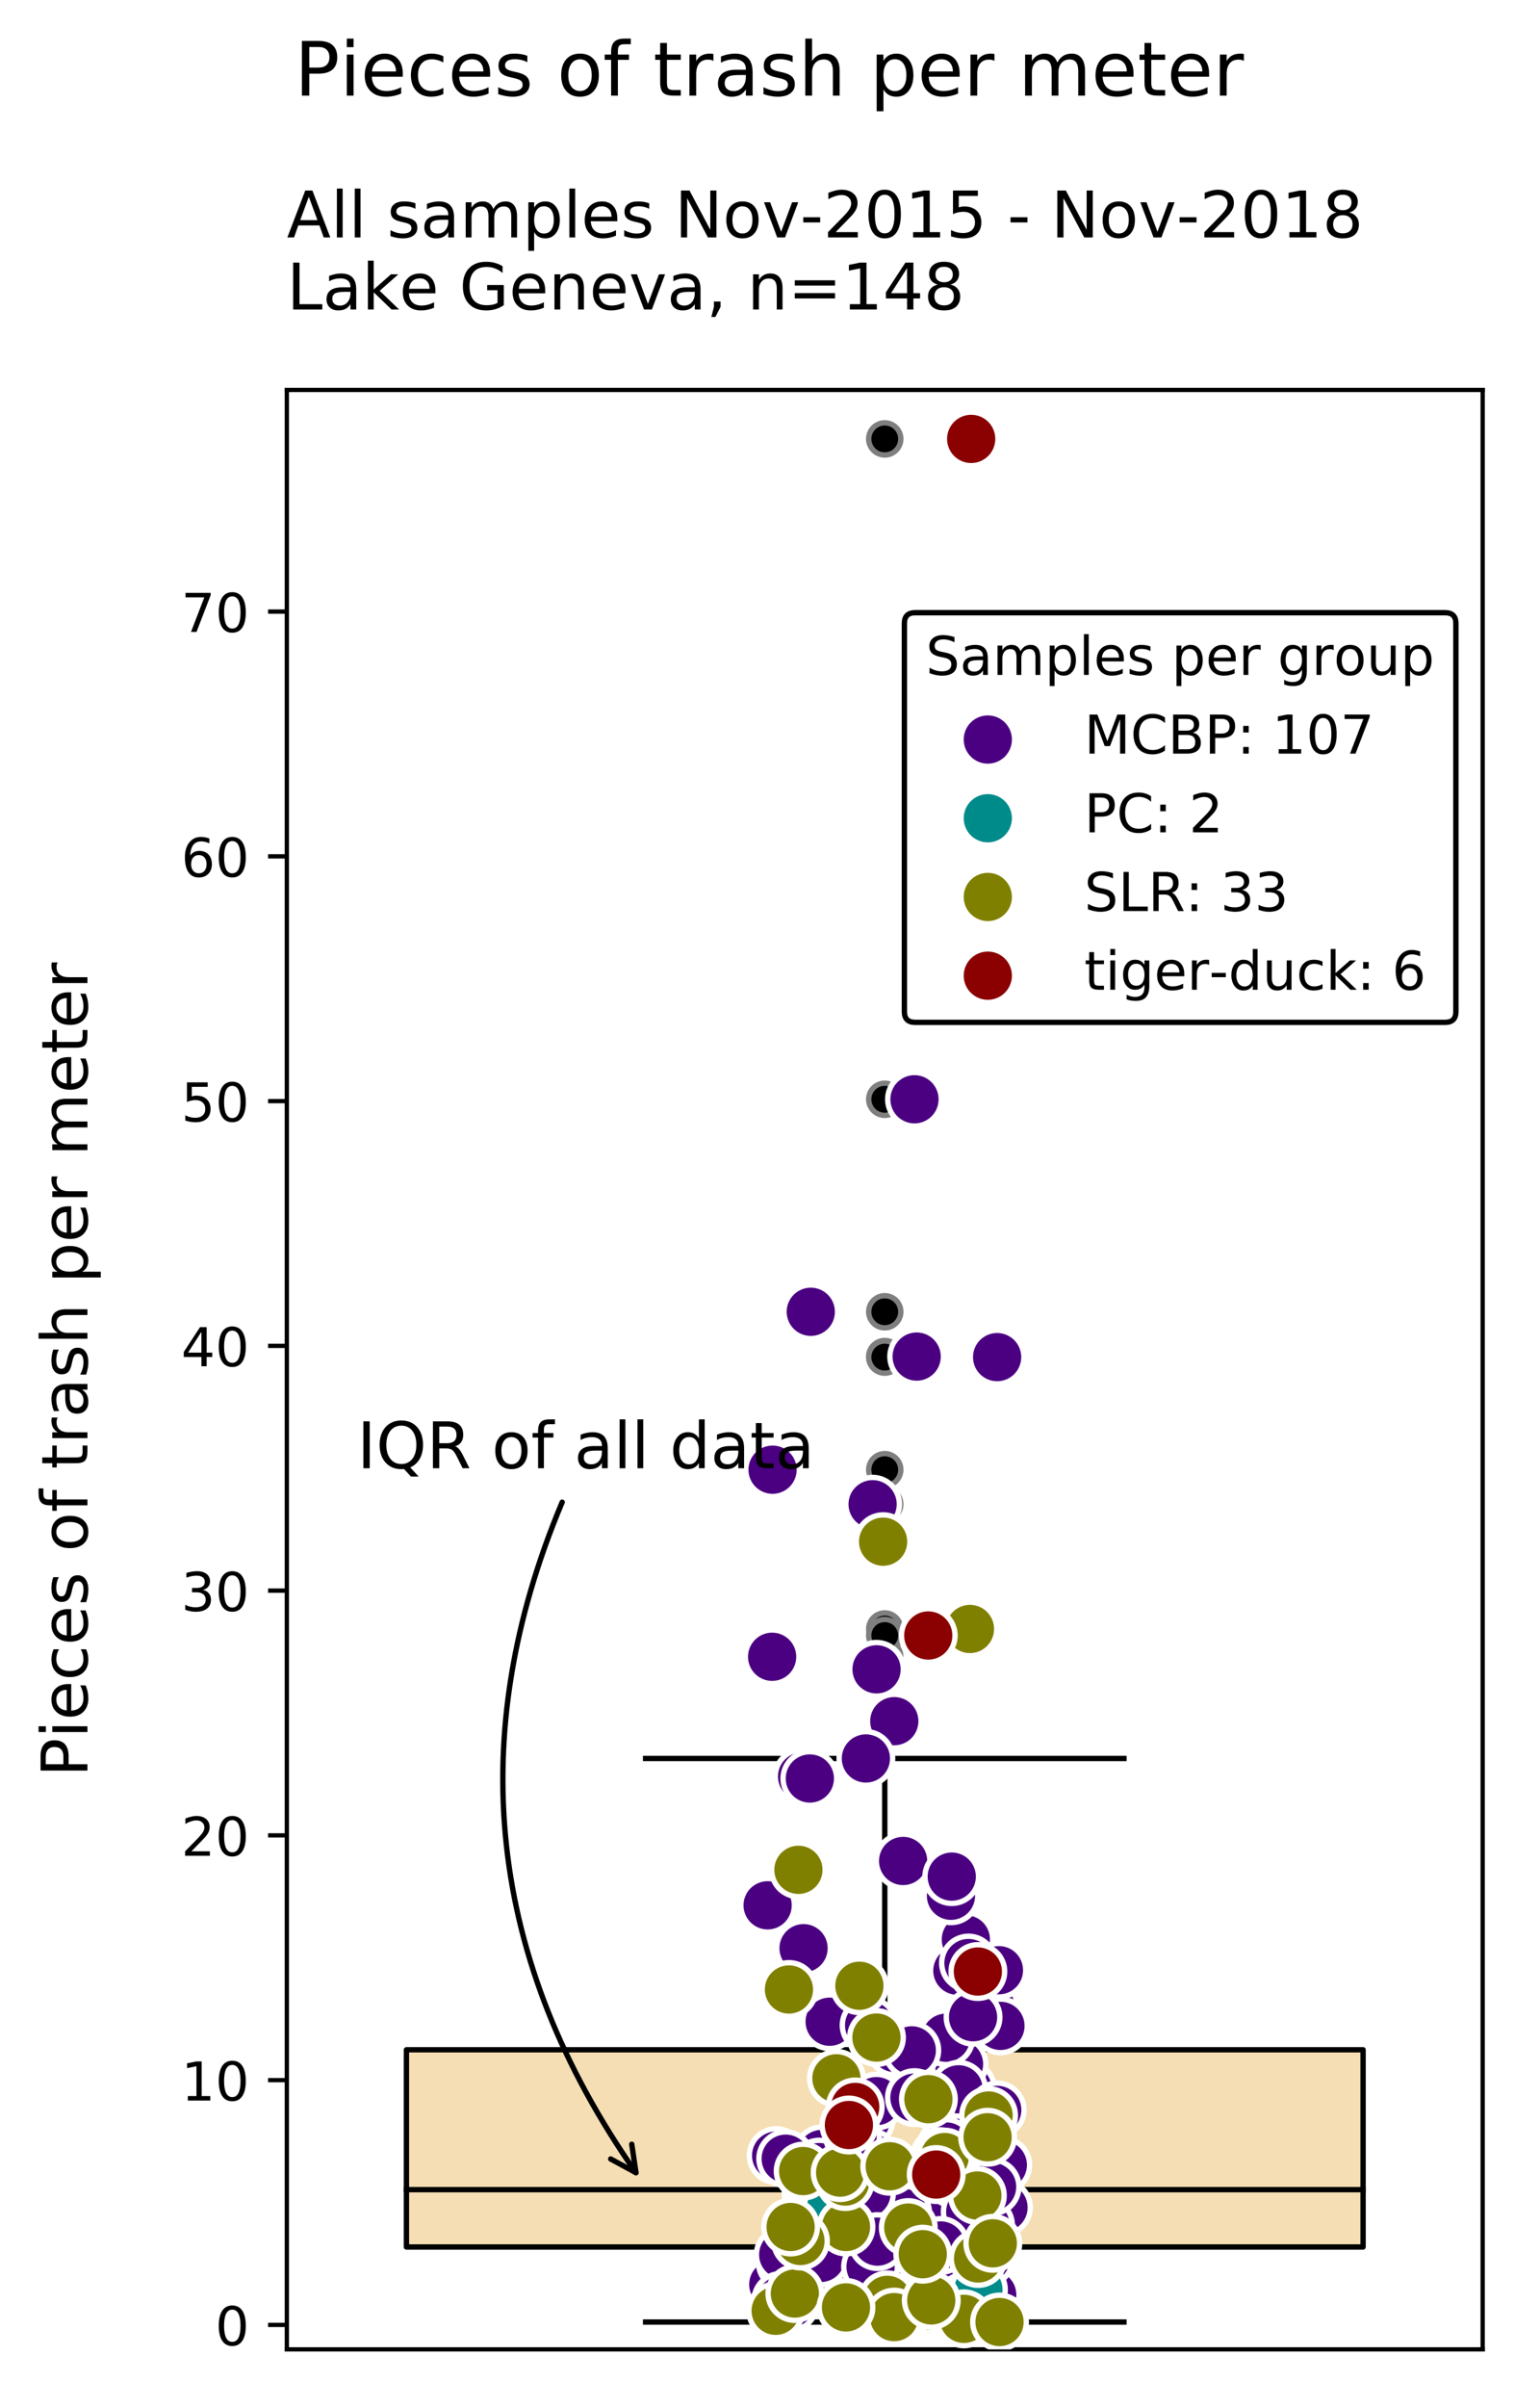 <?xml version="1.0" encoding="utf-8" standalone="no"?>
<!DOCTYPE svg PUBLIC "-//W3C//DTD SVG 1.1//EN"
  "http://www.w3.org/Graphics/SVG/1.1/DTD/svg11.dtd">
<!-- Created with matplotlib (https://matplotlib.org/) -->
<svg height="448.82pt" version="1.1" viewBox="0 0 287.439 448.82" width="287.439pt" xmlns="http://www.w3.org/2000/svg" xmlns:xlink="http://www.w3.org/1999/xlink">
 <defs>
  <style type="text/css">
*{stroke-linecap:butt;stroke-linejoin:round;}
  </style>
 </defs>
 <g id="figure_1">
  <g id="patch_1">
   <path d="M 0 448.82 
L 287.439 448.82 
L 287.439 0 
L 0 0 
z
" style="fill:#ffffff;"/>
  </g>
  <g id="axes_1">
   <g id="patch_2">
    <path d="M 53.539 438.12 
L 276.739 438.12 
L 276.739 72.72 
L 53.539 72.72 
z
" style="fill:#ffffff;"/>
   </g>
   <g id="patch_3">
    <path clip-path="url(#pd3166b733c)" d="M 75.859 419.025 
L 254.419 419.025 
L 254.419 382.25 
L 75.859 382.25 
L 75.859 419.025 
z
" style="fill:#f5deb3;stroke:#000000;stroke-linejoin:miter;"/>
   </g>
   <g id="matplotlib.axis_1"/>
   <g id="matplotlib.axis_2">
    <g id="ytick_1">
     <g id="line2d_1">
      <defs>
       <path d="M 0 0 
L -3.5 0 
" id="m03c7d77c83" style="stroke:#000000;stroke-width:0.8;"/>
      </defs>
      <g>
       <use style="stroke:#000000;stroke-width:0.8;" x="53.539" xlink:href="#m03c7d77c83" y="433.556"/>
      </g>
     </g>
     <g id="text_1">
      <!-- 0 -->
      <defs>
       <path d="M 31.781 66.406 
Q 24.172 66.406 20.328 58.906 
Q 16.5 51.422 16.5 36.375 
Q 16.5 21.391 20.328 13.891 
Q 24.172 6.391 31.781 6.391 
Q 39.453 6.391 43.281 13.891 
Q 47.125 21.391 47.125 36.375 
Q 47.125 51.422 43.281 58.906 
Q 39.453 66.406 31.781 66.406 
z
M 31.781 74.219 
Q 44.047 74.219 50.516 64.516 
Q 56.984 54.828 56.984 36.375 
Q 56.984 17.969 50.516 8.266 
Q 44.047 -1.422 31.781 -1.422 
Q 19.531 -1.422 13.062 8.266 
Q 6.594 17.969 6.594 36.375 
Q 6.594 54.828 13.062 64.516 
Q 19.531 74.219 31.781 74.219 
z
" id="DejaVuSans-48"/>
      </defs>
      <g transform="translate(40.176 437.355)scale(0.1 -0.1)">
       <use xlink:href="#DejaVuSans-48"/>
      </g>
     </g>
    </g>
    <g id="ytick_2">
     <g id="line2d_2">
      <g>
       <use style="stroke:#000000;stroke-width:0.8;" x="53.539" xlink:href="#m03c7d77c83" y="387.912"/>
      </g>
     </g>
     <g id="text_2">
      <!-- 10 -->
      <defs>
       <path d="M 12.406 8.297 
L 28.516 8.297 
L 28.516 63.922 
L 10.984 60.406 
L 10.984 69.391 
L 28.422 72.906 
L 38.281 72.906 
L 38.281 8.297 
L 54.391 8.297 
L 54.391 0 
L 12.406 0 
z
" id="DejaVuSans-49"/>
      </defs>
      <g transform="translate(33.814 391.712)scale(0.1 -0.1)">
       <use xlink:href="#DejaVuSans-49"/>
       <use x="63.623" xlink:href="#DejaVuSans-48"/>
      </g>
     </g>
    </g>
    <g id="ytick_3">
     <g id="line2d_3">
      <g>
       <use style="stroke:#000000;stroke-width:0.8;" x="53.539" xlink:href="#m03c7d77c83" y="342.269"/>
      </g>
     </g>
     <g id="text_3">
      <!-- 20 -->
      <defs>
       <path d="M 19.188 8.297 
L 53.609 8.297 
L 53.609 0 
L 7.328 0 
L 7.328 8.297 
Q 12.938 14.109 22.625 23.891 
Q 32.328 33.688 34.812 36.531 
Q 39.547 41.844 41.422 45.531 
Q 43.312 49.219 43.312 52.781 
Q 43.312 58.594 39.234 62.25 
Q 35.156 65.922 28.609 65.922 
Q 23.969 65.922 18.812 64.312 
Q 13.672 62.703 7.812 59.422 
L 7.812 69.391 
Q 13.766 71.781 18.938 73 
Q 24.125 74.219 28.422 74.219 
Q 39.75 74.219 46.484 68.547 
Q 53.219 62.891 53.219 53.422 
Q 53.219 48.922 51.531 44.891 
Q 49.859 40.875 45.406 35.406 
Q 44.188 33.984 37.641 27.219 
Q 31.109 20.453 19.188 8.297 
z
" id="DejaVuSans-50"/>
      </defs>
      <g transform="translate(33.814 346.068)scale(0.1 -0.1)">
       <use xlink:href="#DejaVuSans-50"/>
       <use x="63.623" xlink:href="#DejaVuSans-48"/>
      </g>
     </g>
    </g>
    <g id="ytick_4">
     <g id="line2d_4">
      <g>
       <use style="stroke:#000000;stroke-width:0.8;" x="53.539" xlink:href="#m03c7d77c83" y="296.626"/>
      </g>
     </g>
     <g id="text_4">
      <!-- 30 -->
      <defs>
       <path d="M 40.578 39.312 
Q 47.656 37.797 51.625 33 
Q 55.609 28.219 55.609 21.188 
Q 55.609 10.406 48.188 4.484 
Q 40.766 -1.422 27.094 -1.422 
Q 22.516 -1.422 17.656 -0.516 
Q 12.797 0.391 7.625 2.203 
L 7.625 11.719 
Q 11.719 9.328 16.594 8.109 
Q 21.484 6.891 26.812 6.891 
Q 36.078 6.891 40.938 10.547 
Q 45.797 14.203 45.797 21.188 
Q 45.797 27.641 41.281 31.266 
Q 36.766 34.906 28.719 34.906 
L 20.219 34.906 
L 20.219 43.016 
L 29.109 43.016 
Q 36.375 43.016 40.234 45.922 
Q 44.094 48.828 44.094 54.297 
Q 44.094 59.906 40.109 62.906 
Q 36.141 65.922 28.719 65.922 
Q 24.656 65.922 20.016 65.031 
Q 15.375 64.156 9.812 62.312 
L 9.812 71.094 
Q 15.438 72.656 20.344 73.438 
Q 25.25 74.219 29.594 74.219 
Q 40.828 74.219 47.359 69.109 
Q 53.906 64.016 53.906 55.328 
Q 53.906 49.266 50.438 45.094 
Q 46.969 40.922 40.578 39.312 
z
" id="DejaVuSans-51"/>
      </defs>
      <g transform="translate(33.814 300.425)scale(0.1 -0.1)">
       <use xlink:href="#DejaVuSans-51"/>
       <use x="63.623" xlink:href="#DejaVuSans-48"/>
      </g>
     </g>
    </g>
    <g id="ytick_5">
     <g id="line2d_5">
      <g>
       <use style="stroke:#000000;stroke-width:0.8;" x="53.539" xlink:href="#m03c7d77c83" y="250.982"/>
      </g>
     </g>
     <g id="text_5">
      <!-- 40 -->
      <defs>
       <path d="M 37.797 64.312 
L 12.891 25.391 
L 37.797 25.391 
z
M 35.203 72.906 
L 47.609 72.906 
L 47.609 25.391 
L 58.016 25.391 
L 58.016 17.188 
L 47.609 17.188 
L 47.609 0 
L 37.797 0 
L 37.797 17.188 
L 4.891 17.188 
L 4.891 26.703 
z
" id="DejaVuSans-52"/>
      </defs>
      <g transform="translate(33.814 254.782)scale(0.1 -0.1)">
       <use xlink:href="#DejaVuSans-52"/>
       <use x="63.623" xlink:href="#DejaVuSans-48"/>
      </g>
     </g>
    </g>
    <g id="ytick_6">
     <g id="line2d_6">
      <g>
       <use style="stroke:#000000;stroke-width:0.8;" x="53.539" xlink:href="#m03c7d77c83" y="205.339"/>
      </g>
     </g>
     <g id="text_6">
      <!-- 50 -->
      <defs>
       <path d="M 10.797 72.906 
L 49.516 72.906 
L 49.516 64.594 
L 19.828 64.594 
L 19.828 46.734 
Q 21.969 47.469 24.109 47.828 
Q 26.266 48.188 28.422 48.188 
Q 40.625 48.188 47.75 41.5 
Q 54.891 34.812 54.891 23.391 
Q 54.891 11.625 47.562 5.094 
Q 40.234 -1.422 26.906 -1.422 
Q 22.312 -1.422 17.547 -0.641 
Q 12.797 0.141 7.719 1.703 
L 7.719 11.625 
Q 12.109 9.234 16.797 8.062 
Q 21.484 6.891 26.703 6.891 
Q 35.156 6.891 40.078 11.328 
Q 45.016 15.766 45.016 23.391 
Q 45.016 31 40.078 35.438 
Q 35.156 39.891 26.703 39.891 
Q 22.75 39.891 18.812 39.016 
Q 14.891 38.141 10.797 36.281 
z
" id="DejaVuSans-53"/>
      </defs>
      <g transform="translate(33.814 209.138)scale(0.1 -0.1)">
       <use xlink:href="#DejaVuSans-53"/>
       <use x="63.623" xlink:href="#DejaVuSans-48"/>
      </g>
     </g>
    </g>
    <g id="ytick_7">
     <g id="line2d_7">
      <g>
       <use style="stroke:#000000;stroke-width:0.8;" x="53.539" xlink:href="#m03c7d77c83" y="159.696"/>
      </g>
     </g>
     <g id="text_7">
      <!-- 60 -->
      <defs>
       <path d="M 33.016 40.375 
Q 26.375 40.375 22.484 35.828 
Q 18.609 31.297 18.609 23.391 
Q 18.609 15.531 22.484 10.953 
Q 26.375 6.391 33.016 6.391 
Q 39.656 6.391 43.531 10.953 
Q 47.406 15.531 47.406 23.391 
Q 47.406 31.297 43.531 35.828 
Q 39.656 40.375 33.016 40.375 
z
M 52.594 71.297 
L 52.594 62.312 
Q 48.875 64.062 45.094 64.984 
Q 41.312 65.922 37.594 65.922 
Q 27.828 65.922 22.672 59.328 
Q 17.531 52.734 16.797 39.406 
Q 19.672 43.656 24.016 45.922 
Q 28.375 48.188 33.594 48.188 
Q 44.578 48.188 50.953 41.516 
Q 57.328 34.859 57.328 23.391 
Q 57.328 12.156 50.688 5.359 
Q 44.047 -1.422 33.016 -1.422 
Q 20.359 -1.422 13.672 8.266 
Q 6.984 17.969 6.984 36.375 
Q 6.984 53.656 15.188 63.938 
Q 23.391 74.219 37.203 74.219 
Q 40.922 74.219 44.703 73.484 
Q 48.484 72.75 52.594 71.297 
z
" id="DejaVuSans-54"/>
      </defs>
      <g transform="translate(33.814 163.495)scale(0.1 -0.1)">
       <use xlink:href="#DejaVuSans-54"/>
       <use x="63.623" xlink:href="#DejaVuSans-48"/>
      </g>
     </g>
    </g>
    <g id="ytick_8">
     <g id="line2d_8">
      <g>
       <use style="stroke:#000000;stroke-width:0.8;" x="53.539" xlink:href="#m03c7d77c83" y="114.053"/>
      </g>
     </g>
     <g id="text_8">
      <!-- 70 -->
      <defs>
       <path d="M 8.203 72.906 
L 55.078 72.906 
L 55.078 68.703 
L 28.609 0 
L 18.312 0 
L 43.219 64.594 
L 8.203 64.594 
z
" id="DejaVuSans-55"/>
      </defs>
      <g transform="translate(33.814 117.852)scale(0.1 -0.1)">
       <use xlink:href="#DejaVuSans-55"/>
       <use x="63.623" xlink:href="#DejaVuSans-48"/>
      </g>
     </g>
    </g>
    <g id="text_9">
     <!-- Pieces of trash per meter -->
     <defs>
      <path d="M 19.672 64.797 
L 19.672 37.406 
L 32.078 37.406 
Q 38.969 37.406 42.719 40.969 
Q 46.484 44.531 46.484 51.125 
Q 46.484 57.672 42.719 61.234 
Q 38.969 64.797 32.078 64.797 
z
M 9.812 72.906 
L 32.078 72.906 
Q 44.344 72.906 50.609 67.359 
Q 56.891 61.812 56.891 51.125 
Q 56.891 40.328 50.609 34.812 
Q 44.344 29.297 32.078 29.297 
L 19.672 29.297 
L 19.672 0 
L 9.812 0 
z
" id="DejaVuSans-80"/>
      <path d="M 9.422 54.688 
L 18.406 54.688 
L 18.406 0 
L 9.422 0 
z
M 9.422 75.984 
L 18.406 75.984 
L 18.406 64.594 
L 9.422 64.594 
z
" id="DejaVuSans-105"/>
      <path d="M 56.203 29.594 
L 56.203 25.203 
L 14.891 25.203 
Q 15.484 15.922 20.484 11.062 
Q 25.484 6.203 34.422 6.203 
Q 39.594 6.203 44.453 7.469 
Q 49.312 8.734 54.109 11.281 
L 54.109 2.781 
Q 49.266 0.734 44.188 -0.344 
Q 39.109 -1.422 33.891 -1.422 
Q 20.797 -1.422 13.156 6.188 
Q 5.516 13.812 5.516 26.812 
Q 5.516 40.234 12.766 48.109 
Q 20.016 56 32.328 56 
Q 43.359 56 49.781 48.891 
Q 56.203 41.797 56.203 29.594 
z
M 47.219 32.234 
Q 47.125 39.594 43.094 43.984 
Q 39.062 48.391 32.422 48.391 
Q 24.906 48.391 20.391 44.141 
Q 15.875 39.891 15.188 32.172 
z
" id="DejaVuSans-101"/>
      <path d="M 48.781 52.594 
L 48.781 44.188 
Q 44.969 46.297 41.141 47.344 
Q 37.312 48.391 33.406 48.391 
Q 24.656 48.391 19.812 42.844 
Q 14.984 37.312 14.984 27.297 
Q 14.984 17.281 19.812 11.734 
Q 24.656 6.203 33.406 6.203 
Q 37.312 6.203 41.141 7.25 
Q 44.969 8.297 48.781 10.406 
L 48.781 2.094 
Q 45.016 0.344 40.984 -0.531 
Q 36.969 -1.422 32.422 -1.422 
Q 20.062 -1.422 12.781 6.344 
Q 5.516 14.109 5.516 27.297 
Q 5.516 40.672 12.859 48.328 
Q 20.219 56 33.016 56 
Q 37.156 56 41.109 55.141 
Q 45.062 54.297 48.781 52.594 
z
" id="DejaVuSans-99"/>
      <path d="M 44.281 53.078 
L 44.281 44.578 
Q 40.484 46.531 36.375 47.5 
Q 32.281 48.484 27.875 48.484 
Q 21.188 48.484 17.844 46.438 
Q 14.5 44.391 14.5 40.281 
Q 14.5 37.156 16.891 35.375 
Q 19.281 33.594 26.516 31.984 
L 29.594 31.297 
Q 39.156 29.25 43.188 25.516 
Q 47.219 21.781 47.219 15.094 
Q 47.219 7.469 41.188 3.016 
Q 35.156 -1.422 24.609 -1.422 
Q 20.219 -1.422 15.453 -0.562 
Q 10.688 0.297 5.422 2 
L 5.422 11.281 
Q 10.406 8.688 15.234 7.391 
Q 20.062 6.109 24.812 6.109 
Q 31.156 6.109 34.562 8.281 
Q 37.984 10.453 37.984 14.406 
Q 37.984 18.062 35.516 20.016 
Q 33.062 21.969 24.703 23.781 
L 21.578 24.516 
Q 13.234 26.266 9.516 29.906 
Q 5.812 33.547 5.812 39.891 
Q 5.812 47.609 11.281 51.797 
Q 16.75 56 26.812 56 
Q 31.781 56 36.172 55.266 
Q 40.578 54.547 44.281 53.078 
z
" id="DejaVuSans-115"/>
      <path id="DejaVuSans-32"/>
      <path d="M 30.609 48.391 
Q 23.391 48.391 19.188 42.75 
Q 14.984 37.109 14.984 27.297 
Q 14.984 17.484 19.156 11.844 
Q 23.344 6.203 30.609 6.203 
Q 37.797 6.203 41.984 11.859 
Q 46.188 17.531 46.188 27.297 
Q 46.188 37.016 41.984 42.703 
Q 37.797 48.391 30.609 48.391 
z
M 30.609 56 
Q 42.328 56 49.016 48.375 
Q 55.719 40.766 55.719 27.297 
Q 55.719 13.875 49.016 6.219 
Q 42.328 -1.422 30.609 -1.422 
Q 18.844 -1.422 12.172 6.219 
Q 5.516 13.875 5.516 27.297 
Q 5.516 40.766 12.172 48.375 
Q 18.844 56 30.609 56 
z
" id="DejaVuSans-111"/>
      <path d="M 37.109 75.984 
L 37.109 68.5 
L 28.516 68.5 
Q 23.688 68.5 21.797 66.547 
Q 19.922 64.594 19.922 59.516 
L 19.922 54.688 
L 34.719 54.688 
L 34.719 47.703 
L 19.922 47.703 
L 19.922 0 
L 10.891 0 
L 10.891 47.703 
L 2.297 47.703 
L 2.297 54.688 
L 10.891 54.688 
L 10.891 58.5 
Q 10.891 67.625 15.141 71.797 
Q 19.391 75.984 28.609 75.984 
z
" id="DejaVuSans-102"/>
      <path d="M 18.312 70.219 
L 18.312 54.688 
L 36.812 54.688 
L 36.812 47.703 
L 18.312 47.703 
L 18.312 18.016 
Q 18.312 11.328 20.141 9.422 
Q 21.969 7.516 27.594 7.516 
L 36.812 7.516 
L 36.812 0 
L 27.594 0 
Q 17.188 0 13.234 3.875 
Q 9.281 7.766 9.281 18.016 
L 9.281 47.703 
L 2.688 47.703 
L 2.688 54.688 
L 9.281 54.688 
L 9.281 70.219 
z
" id="DejaVuSans-116"/>
      <path d="M 41.109 46.297 
Q 39.594 47.172 37.812 47.578 
Q 36.031 48 33.891 48 
Q 26.266 48 22.188 43.047 
Q 18.109 38.094 18.109 28.812 
L 18.109 0 
L 9.078 0 
L 9.078 54.688 
L 18.109 54.688 
L 18.109 46.188 
Q 20.953 51.172 25.484 53.578 
Q 30.031 56 36.531 56 
Q 37.453 56 38.578 55.875 
Q 39.703 55.766 41.062 55.516 
z
" id="DejaVuSans-114"/>
      <path d="M 34.281 27.484 
Q 23.391 27.484 19.188 25 
Q 14.984 22.516 14.984 16.5 
Q 14.984 11.719 18.141 8.906 
Q 21.297 6.109 26.703 6.109 
Q 34.188 6.109 38.703 11.406 
Q 43.219 16.703 43.219 25.484 
L 43.219 27.484 
z
M 52.203 31.203 
L 52.203 0 
L 43.219 0 
L 43.219 8.297 
Q 40.141 3.328 35.547 0.953 
Q 30.953 -1.422 24.312 -1.422 
Q 15.922 -1.422 10.953 3.297 
Q 6 8.016 6 15.922 
Q 6 25.141 12.172 29.828 
Q 18.359 34.516 30.609 34.516 
L 43.219 34.516 
L 43.219 35.406 
Q 43.219 41.609 39.141 45 
Q 35.062 48.391 27.688 48.391 
Q 23 48.391 18.547 47.266 
Q 14.109 46.141 10.016 43.891 
L 10.016 52.203 
Q 14.938 54.109 19.578 55.047 
Q 24.219 56 28.609 56 
Q 40.484 56 46.344 49.844 
Q 52.203 43.703 52.203 31.203 
z
" id="DejaVuSans-97"/>
      <path d="M 54.891 33.016 
L 54.891 0 
L 45.906 0 
L 45.906 32.719 
Q 45.906 40.484 42.875 44.328 
Q 39.844 48.188 33.797 48.188 
Q 26.516 48.188 22.312 43.547 
Q 18.109 38.922 18.109 30.906 
L 18.109 0 
L 9.078 0 
L 9.078 75.984 
L 18.109 75.984 
L 18.109 46.188 
Q 21.344 51.125 25.703 53.562 
Q 30.078 56 35.797 56 
Q 45.219 56 50.047 50.172 
Q 54.891 44.344 54.891 33.016 
z
" id="DejaVuSans-104"/>
      <path d="M 18.109 8.203 
L 18.109 -20.797 
L 9.078 -20.797 
L 9.078 54.688 
L 18.109 54.688 
L 18.109 46.391 
Q 20.953 51.266 25.266 53.625 
Q 29.594 56 35.594 56 
Q 45.562 56 51.781 48.094 
Q 58.016 40.188 58.016 27.297 
Q 58.016 14.406 51.781 6.484 
Q 45.562 -1.422 35.594 -1.422 
Q 29.594 -1.422 25.266 0.953 
Q 20.953 3.328 18.109 8.203 
z
M 48.688 27.297 
Q 48.688 37.203 44.609 42.844 
Q 40.531 48.484 33.406 48.484 
Q 26.266 48.484 22.188 42.844 
Q 18.109 37.203 18.109 27.297 
Q 18.109 17.391 22.188 11.75 
Q 26.266 6.109 33.406 6.109 
Q 40.531 6.109 44.609 11.75 
Q 48.688 17.391 48.688 27.297 
z
" id="DejaVuSans-112"/>
      <path d="M 52 44.188 
Q 55.375 50.25 60.062 53.125 
Q 64.75 56 71.094 56 
Q 79.641 56 84.281 50.016 
Q 88.922 44.047 88.922 33.016 
L 88.922 0 
L 79.891 0 
L 79.891 32.719 
Q 79.891 40.578 77.094 44.375 
Q 74.312 48.188 68.609 48.188 
Q 61.625 48.188 57.562 43.547 
Q 53.516 38.922 53.516 30.906 
L 53.516 0 
L 44.484 0 
L 44.484 32.719 
Q 44.484 40.625 41.703 44.406 
Q 38.922 48.188 33.109 48.188 
Q 26.219 48.188 22.156 43.531 
Q 18.109 38.875 18.109 30.906 
L 18.109 0 
L 9.078 0 
L 9.078 54.688 
L 18.109 54.688 
L 18.109 46.188 
Q 21.188 51.219 25.484 53.609 
Q 29.781 56 35.688 56 
Q 41.656 56 45.828 52.969 
Q 50 49.953 52 44.188 
z
" id="DejaVuSans-109"/>
     </defs>
     <g transform="translate(16.318 331.36)rotate(-90)scale(0.12 -0.12)">
      <use xlink:href="#DejaVuSans-80"/>
      <use x="60.271" xlink:href="#DejaVuSans-105"/>
      <use x="88.055" xlink:href="#DejaVuSans-101"/>
      <use x="149.578" xlink:href="#DejaVuSans-99"/>
      <use x="204.559" xlink:href="#DejaVuSans-101"/>
      <use x="266.082" xlink:href="#DejaVuSans-115"/>
      <use x="318.182" xlink:href="#DejaVuSans-32"/>
      <use x="349.969" xlink:href="#DejaVuSans-111"/>
      <use x="411.15" xlink:href="#DejaVuSans-102"/>
      <use x="446.355" xlink:href="#DejaVuSans-32"/>
      <use x="478.143" xlink:href="#DejaVuSans-116"/>
      <use x="517.352" xlink:href="#DejaVuSans-114"/>
      <use x="558.465" xlink:href="#DejaVuSans-97"/>
      <use x="619.744" xlink:href="#DejaVuSans-115"/>
      <use x="671.844" xlink:href="#DejaVuSans-104"/>
      <use x="735.223" xlink:href="#DejaVuSans-32"/>
      <use x="767.01" xlink:href="#DejaVuSans-112"/>
      <use x="830.486" xlink:href="#DejaVuSans-101"/>
      <use x="892.01" xlink:href="#DejaVuSans-114"/>
      <use x="933.123" xlink:href="#DejaVuSans-32"/>
      <use x="964.91" xlink:href="#DejaVuSans-109"/>
      <use x="1062.322" xlink:href="#DejaVuSans-101"/>
      <use x="1123.846" xlink:href="#DejaVuSans-116"/>
      <use x="1163.055" xlink:href="#DejaVuSans-101"/>
      <use x="1224.578" xlink:href="#DejaVuSans-114"/>
     </g>
    </g>
   </g>
   <g id="line2d_9">
    <path clip-path="url(#pd3166b733c)" d="M 165.139 419.025 
L 165.139 433.019 
" style="fill:none;stroke:#000000;stroke-linecap:square;"/>
   </g>
   <g id="line2d_10">
    <path clip-path="url(#pd3166b733c)" d="M 165.139 382.25 
L 165.139 327.924 
" style="fill:none;stroke:#000000;stroke-linecap:square;"/>
   </g>
   <g id="line2d_11">
    <path clip-path="url(#pd3166b733c)" d="M 120.499 433.019 
L 209.779 433.019 
" style="fill:none;stroke:#000000;stroke-linecap:square;"/>
   </g>
   <g id="line2d_12">
    <path clip-path="url(#pd3166b733c)" d="M 120.499 327.924 
L 209.779 327.924 
" style="fill:none;stroke:#000000;stroke-linecap:square;"/>
   </g>
   <g id="line2d_13">
    <defs>
     <path d="M 0 3 
C 0.796 3 1.559 2.684 2.121 2.121 
C 2.684 1.559 3 0.796 3 0 
C 3 -0.796 2.684 -1.559 2.121 -2.121 
C 1.559 -2.684 0.796 -3 0 -3 
C -0.796 -3 -1.559 -2.684 -2.121 -2.121 
C -2.684 -1.559 -3 -0.796 -3 0 
C -3 0.796 -2.684 1.559 -2.121 2.121 
C -1.559 2.684 -0.796 3 0 3 
z
" id="m83b2cf3dab" style="stroke:#7f7f7f;"/>
    </defs>
    <g clip-path="url(#pd3166b733c)">
     <use style="stroke:#7f7f7f;" x="165.139" xlink:href="#m83b2cf3dab" y="204.997"/>
     <use style="stroke:#7f7f7f;" x="165.139" xlink:href="#m83b2cf3dab" y="274.073"/>
     <use style="stroke:#7f7f7f;" x="165.139" xlink:href="#m83b2cf3dab" y="244.625"/>
     <use style="stroke:#7f7f7f;" x="165.139" xlink:href="#m83b2cf3dab" y="311.303"/>
     <use style="stroke:#7f7f7f;" x="165.139" xlink:href="#m83b2cf3dab" y="280.516"/>
     <use style="stroke:#7f7f7f;" x="165.139" xlink:href="#m83b2cf3dab" y="320.969"/>
     <use style="stroke:#7f7f7f;" x="165.139" xlink:href="#m83b2cf3dab" y="252.979"/>
     <use style="stroke:#7f7f7f;" x="165.139" xlink:href="#m83b2cf3dab" y="253.08"/>
     <use style="stroke:#7f7f7f;" x="165.139" xlink:href="#m83b2cf3dab" y="308.962"/>
     <use style="stroke:#7f7f7f;" x="165.139" xlink:href="#m83b2cf3dab" y="303.777"/>
     <use style="stroke:#7f7f7f;" x="165.139" xlink:href="#m83b2cf3dab" y="287.497"/>
     <use style="stroke:#7f7f7f;" x="165.139" xlink:href="#m83b2cf3dab" y="304.994"/>
     <use style="stroke:#7f7f7f;" x="165.139" xlink:href="#m83b2cf3dab" y="81.849"/>
    </g>
   </g>
   <g id="line2d_14">
    <path clip-path="url(#pd3166b733c)" d="M 75.859 408.332 
L 254.419 408.332 
" style="fill:none;stroke:#000000;stroke-linecap:square;"/>
   </g>
   <g id="patch_4">
    <path d="M 53.539 438.12 
L 53.539 72.72 
" style="fill:none;stroke:#000000;stroke-linecap:square;stroke-linejoin:miter;stroke-width:0.8;"/>
   </g>
   <g id="patch_5">
    <path d="M 276.739 438.12 
L 276.739 72.72 
" style="fill:none;stroke:#000000;stroke-linecap:square;stroke-linejoin:miter;stroke-width:0.8;"/>
   </g>
   <g id="patch_6">
    <path d="M 53.539 438.12 
L 276.739 438.12 
" style="fill:none;stroke:#000000;stroke-linecap:square;stroke-linejoin:miter;stroke-width:0.8;"/>
   </g>
   <g id="patch_7">
    <path d="M 53.539 72.72 
L 276.739 72.72 
" style="fill:none;stroke:#000000;stroke-linecap:square;stroke-linejoin:miter;stroke-width:0.8;"/>
   </g>
   <g id="PathCollection_1">
    <defs>
     <path d="M 0 5 
C 1.326 5 2.598 4.473 3.536 3.536 
C 4.473 2.598 5 1.326 5 0 
C 5 -1.326 4.473 -2.598 3.536 -3.536 
C 2.598 -4.473 1.326 -5 0 -5 
C -1.326 -5 -2.598 -4.473 -3.536 -3.536 
C -4.473 -2.598 -5 -1.326 -5 0 
C -5 1.326 -4.473 2.598 -3.536 3.536 
C -2.598 4.473 -1.326 5 0 5 
z
" id="C0_0_764a1dfb10"/>
    </defs>
    <g clip-path="url(#pd3166b733c)">
     <use style="fill:#4b0082;stroke:#ffffff;" x="178.689" xlink:href="#C0_0_764a1dfb10" y="367.503"/>
    </g>
    <g clip-path="url(#pd3166b733c)">
     <use style="fill:#4b0082;stroke:#ffffff;" x="170.686" xlink:href="#C0_0_764a1dfb10" y="204.997"/>
    </g>
    <g clip-path="url(#pd3166b733c)">
     <use style="fill:#4b0082;stroke:#ffffff;" x="180.274" xlink:href="#C0_0_764a1dfb10" y="361.667"/>
    </g>
    <g clip-path="url(#pd3166b733c)">
     <use style="fill:#4b0082;stroke:#ffffff;" x="184.82" xlink:href="#C0_0_764a1dfb10" y="374.105"/>
    </g>
    <g clip-path="url(#pd3166b733c)">
     <use style="fill:#4b0082;stroke:#ffffff;" x="157.037" xlink:href="#C0_0_764a1dfb10" y="416.059"/>
    </g>
    <g clip-path="url(#pd3166b733c)">
     <use style="fill:#4b0082;stroke:#ffffff;" x="168.715" xlink:href="#C0_0_764a1dfb10" y="411.038"/>
    </g>
    <g clip-path="url(#pd3166b733c)">
     <use style="fill:#4b0082;stroke:#ffffff;" x="144.198" xlink:href="#C0_0_764a1dfb10" y="274.073"/>
    </g>
    <g clip-path="url(#pd3166b733c)">
     <use style="fill:#4b0082;stroke:#ffffff;" x="177.498" xlink:href="#C0_0_764a1dfb10" y="353.528"/>
    </g>
    <g clip-path="url(#pd3166b733c)">
     <use style="fill:#4b0082;stroke:#ffffff;" x="168.568" xlink:href="#C0_0_764a1dfb10" y="347.041"/>
    </g>
    <g clip-path="url(#pd3166b733c)">
     <use style="fill:#4b0082;stroke:#ffffff;" x="172.815" xlink:href="#C0_0_764a1dfb10" y="425.816"/>
    </g>
    <g clip-path="url(#pd3166b733c)">
     <use style="fill:#4b0082;stroke:#ffffff;" x="175.489" xlink:href="#C0_0_764a1dfb10" y="430.447"/>
    </g>
    <g clip-path="url(#pd3166b733c)">
     <use style="fill:#4b0082;stroke:#ffffff;" x="178.56" xlink:href="#C0_0_764a1dfb10" y="418.077"/>
    </g>
    <g clip-path="url(#pd3166b733c)">
     <use style="fill:#4b0082;stroke:#ffffff;" x="175.883" xlink:href="#C0_0_764a1dfb10" y="420.855"/>
    </g>
    <g clip-path="url(#pd3166b733c)">
     <use style="fill:#4b0082;stroke:#ffffff;" x="151.656" xlink:href="#C0_0_764a1dfb10" y="424.758"/>
    </g>
    <g clip-path="url(#pd3166b733c)">
     <use style="fill:#4b0082;stroke:#ffffff;" x="182.999" xlink:href="#C0_0_764a1dfb10" y="395.189"/>
    </g>
    <g clip-path="url(#pd3166b733c)">
     <use style="fill:#4b0082;stroke:#ffffff;" x="172.721" xlink:href="#C0_0_764a1dfb10" y="423.898"/>
    </g>
    <g clip-path="url(#pd3166b733c)">
     <use style="fill:#4b0082;stroke:#ffffff;" x="154.067" xlink:href="#C0_0_764a1dfb10" y="418.87"/>
    </g>
    <g clip-path="url(#pd3166b733c)">
     <use style="fill:#4b0082;stroke:#ffffff;" x="176.607" xlink:href="#C0_0_764a1dfb10" y="400.282"/>
    </g>
    <g clip-path="url(#pd3166b733c)">
     <use style="fill:#4b0082;stroke:#ffffff;" x="179.742" xlink:href="#C0_0_764a1dfb10" y="411.792"/>
    </g>
    <g clip-path="url(#pd3166b733c)">
     <use style="fill:#4b0082;stroke:#ffffff;" x="147.46" xlink:href="#C0_0_764a1dfb10" y="429.587"/>
    </g>
    <g clip-path="url(#pd3166b733c)">
     <use style="fill:#4b0082;stroke:#ffffff;" x="181.111" xlink:href="#C0_0_764a1dfb10" y="414.306"/>
    </g>
    <g clip-path="url(#pd3166b733c)">
     <use style="fill:#4b0082;stroke:#ffffff;" x="144.333" xlink:href="#C0_0_764a1dfb10" y="426.015"/>
    </g>
    <g clip-path="url(#pd3166b733c)">
     <use style="fill:#4b0082;stroke:#ffffff;" x="144.865" xlink:href="#C0_0_764a1dfb10" y="401.979"/>
    </g>
    <g clip-path="url(#pd3166b733c)">
     <use style="fill:#4b0082;stroke:#ffffff;" x="180.584" xlink:href="#C0_0_764a1dfb10" y="389.484"/>
    </g>
    <g clip-path="url(#pd3166b733c)">
     <use style="fill:#4b0082;stroke:#ffffff;" x="146.57" xlink:href="#C0_0_764a1dfb10" y="421.958"/>
    </g>
    <g clip-path="url(#pd3166b733c)">
     <use style="fill:#4b0082;stroke:#ffffff;" x="179.41" xlink:href="#C0_0_764a1dfb10" y="422.781"/>
    </g>
    <g clip-path="url(#pd3166b733c)">
     <use style="fill:#4b0082;stroke:#ffffff;" x="177.965" xlink:href="#C0_0_764a1dfb10" y="426.447"/>
    </g>
    <g clip-path="url(#pd3166b733c)">
     <use style="fill:#4b0082;stroke:#ffffff;" x="146.186" xlink:href="#C0_0_764a1dfb10" y="420.461"/>
    </g>
    <g clip-path="url(#pd3166b733c)">
     <use style="fill:#4b0082;stroke:#ffffff;" x="168.677" xlink:href="#C0_0_764a1dfb10" y="416.72"/>
    </g>
    <g clip-path="url(#pd3166b733c)">
     <use style="fill:#4b0082;stroke:#ffffff;" x="166.227" xlink:href="#C0_0_764a1dfb10" y="424.053"/>
    </g>
    <g clip-path="url(#pd3166b733c)">
     <use style="fill:#4b0082;stroke:#ffffff;" x="154.908" xlink:href="#C0_0_764a1dfb10" y="411.258"/>
    </g>
    <g clip-path="url(#pd3166b733c)">
     <use style="fill:#4b0082;stroke:#ffffff;" x="180.374" xlink:href="#C0_0_764a1dfb10" y="411.333"/>
    </g>
    <g clip-path="url(#pd3166b733c)">
     <use style="fill:#4b0082;stroke:#ffffff;" x="179.004" xlink:href="#C0_0_764a1dfb10" y="384.919"/>
    </g>
    <g clip-path="url(#pd3166b733c)">
     <use style="fill:#4b0082;stroke:#ffffff;" x="157.079" xlink:href="#C0_0_764a1dfb10" y="413.802"/>
    </g>
    <g clip-path="url(#pd3166b733c)">
     <use style="fill:#4b0082;stroke:#ffffff;" x="151.377" xlink:href="#C0_0_764a1dfb10" y="409.163"/>
    </g>
    <g clip-path="url(#pd3166b733c)">
     <use style="fill:#4b0082;stroke:#ffffff;" x="186.452" xlink:href="#C0_0_764a1dfb10" y="367.41"/>
    </g>
    <g clip-path="url(#pd3166b733c)">
     <use style="fill:#4b0082;stroke:#ffffff;" x="153.376" xlink:href="#C0_0_764a1dfb10" y="401.68"/>
    </g>
    <g clip-path="url(#pd3166b733c)">
     <use style="fill:#4b0082;stroke:#ffffff;" x="166.442" xlink:href="#C0_0_764a1dfb10" y="421.751"/>
    </g>
    <g clip-path="url(#pd3166b733c)">
     <use style="fill:#4b0082;stroke:#ffffff;" x="161.737" xlink:href="#C0_0_764a1dfb10" y="407.442"/>
    </g>
    <g clip-path="url(#pd3166b733c)">
     <use style="fill:#4b0082;stroke:#ffffff;" x="161.627" xlink:href="#C0_0_764a1dfb10" y="395.32"/>
    </g>
    <g clip-path="url(#pd3166b733c)">
     <use style="fill:#4b0082;stroke:#ffffff;" x="180.887" xlink:href="#C0_0_764a1dfb10" y="410.51"/>
    </g>
    <g clip-path="url(#pd3166b733c)">
     <use style="fill:#4b0082;stroke:#ffffff;" x="157.997" xlink:href="#C0_0_764a1dfb10" y="414.326"/>
    </g>
    <g clip-path="url(#pd3166b733c)">
     <use style="fill:#4b0082;stroke:#ffffff;" x="171.479" xlink:href="#C0_0_764a1dfb10" y="406.768"/>
    </g>
    <g clip-path="url(#pd3166b733c)">
     <use style="fill:#4b0082;stroke:#ffffff;" x="152.997" xlink:href="#C0_0_764a1dfb10" y="404.524"/>
    </g>
    <g clip-path="url(#pd3166b733c)">
     <use style="fill:#4b0082;stroke:#ffffff;" x="185.197" xlink:href="#C0_0_764a1dfb10" y="427.944"/>
    </g>
    <g clip-path="url(#pd3166b733c)">
     <use style="fill:#4b0082;stroke:#ffffff;" x="173.563" xlink:href="#C0_0_764a1dfb10" y="425.026"/>
    </g>
    <g clip-path="url(#pd3166b733c)">
     <use style="fill:#4b0082;stroke:#ffffff;" x="183.106" xlink:href="#C0_0_764a1dfb10" y="419.489"/>
    </g>
    <g clip-path="url(#pd3166b733c)">
     <use style="fill:#4b0082;stroke:#ffffff;" x="160.036" xlink:href="#C0_0_764a1dfb10" y="417.094"/>
    </g>
    <g clip-path="url(#pd3166b733c)">
     <use style="fill:#4b0082;stroke:#ffffff;" x="181.879" xlink:href="#C0_0_764a1dfb10" y="408.863"/>
    </g>
    <g clip-path="url(#pd3166b733c)">
     <use style="fill:#4b0082;stroke:#ffffff;" x="154.855" xlink:href="#C0_0_764a1dfb10" y="377.017"/>
    </g>
    <g clip-path="url(#pd3166b733c)">
     <use style="fill:#4b0082;stroke:#ffffff;" x="173.34" xlink:href="#C0_0_764a1dfb10" y="418.638"/>
    </g>
    <g clip-path="url(#pd3166b733c)">
     <use style="fill:#4b0082;stroke:#ffffff;" x="151.331" xlink:href="#C0_0_764a1dfb10" y="244.625"/>
    </g>
    <g clip-path="url(#pd3166b733c)">
     <use style="fill:#4b0082;stroke:#ffffff;" x="187.176" xlink:href="#C0_0_764a1dfb10" y="403.725"/>
    </g>
    <g clip-path="url(#pd3166b733c)">
     <use style="fill:#4b0082;stroke:#ffffff;" x="149.983" xlink:href="#C0_0_764a1dfb10" y="363.308"/>
    </g>
    <g clip-path="url(#pd3166b733c)">
     <use style="fill:#4b0082;stroke:#ffffff;" x="157.974" xlink:href="#C0_0_764a1dfb10" y="407.382"/>
    </g>
    <g clip-path="url(#pd3166b733c)">
     <use style="fill:#4b0082;stroke:#ffffff;" x="187.303" xlink:href="#C0_0_764a1dfb10" y="411.661"/>
    </g>
    <g clip-path="url(#pd3166b733c)">
     <use style="fill:#4b0082;stroke:#ffffff;" x="166.062" xlink:href="#C0_0_764a1dfb10" y="407.691"/>
    </g>
    <g clip-path="url(#pd3166b733c)">
     <use style="fill:#4b0082;stroke:#ffffff;" x="167.013" xlink:href="#C0_0_764a1dfb10" y="381.916"/>
    </g>
    <g clip-path="url(#pd3166b733c)">
     <use style="fill:#4b0082;stroke:#ffffff;" x="163.606" xlink:href="#C0_0_764a1dfb10" y="311.303"/>
    </g>
    <g clip-path="url(#pd3166b733c)">
     <use style="fill:#4b0082;stroke:#ffffff;" x="180.762" xlink:href="#C0_0_764a1dfb10" y="366.075"/>
    </g>
    <g clip-path="url(#pd3166b733c)">
     <use style="fill:#4b0082;stroke:#ffffff;" x="177.643" xlink:href="#C0_0_764a1dfb10" y="349.956"/>
    </g>
    <g clip-path="url(#pd3166b733c)">
     <use style="fill:#4b0082;stroke:#ffffff;" x="162.872" xlink:href="#C0_0_764a1dfb10" y="280.516"/>
    </g>
    <g clip-path="url(#pd3166b733c)">
     <use style="fill:#4b0082;stroke:#ffffff;" x="186.734" xlink:href="#C0_0_764a1dfb10" y="377.795"/>
    </g>
    <g clip-path="url(#pd3166b733c)">
     <use style="fill:#4b0082;stroke:#ffffff;" x="176.568" xlink:href="#C0_0_764a1dfb10" y="380.001"/>
    </g>
    <g clip-path="url(#pd3166b733c)">
     <use style="fill:#4b0082;stroke:#ffffff;" x="149.707" xlink:href="#C0_0_764a1dfb10" y="331.286"/>
    </g>
    <g clip-path="url(#pd3166b733c)">
     <use style="fill:#4b0082;stroke:#ffffff;" x="166.919" xlink:href="#C0_0_764a1dfb10" y="320.969"/>
    </g>
    <g clip-path="url(#pd3166b733c)">
     <use style="fill:#4b0082;stroke:#ffffff;" x="171.095" xlink:href="#C0_0_764a1dfb10" y="252.979"/>
    </g>
    <g clip-path="url(#pd3166b733c)">
     <use style="fill:#4b0082;stroke:#ffffff;" x="178.929" xlink:href="#C0_0_764a1dfb10" y="389.624"/>
    </g>
    <g clip-path="url(#pd3166b733c)">
     <use style="fill:#4b0082;stroke:#ffffff;" x="151.157" xlink:href="#C0_0_764a1dfb10" y="331.66"/>
    </g>
    <g clip-path="url(#pd3166b733c)">
     <use style="fill:#4b0082;stroke:#ffffff;" x="186.136" xlink:href="#C0_0_764a1dfb10" y="393.464"/>
    </g>
    <g clip-path="url(#pd3166b733c)">
     <use style="fill:#4b0082;stroke:#ffffff;" x="145.732" xlink:href="#C0_0_764a1dfb10" y="428.991"/>
    </g>
    <g clip-path="url(#pd3166b733c)">
     <use style="fill:#4b0082;stroke:#ffffff;" x="162.498" xlink:href="#C0_0_764a1dfb10" y="402.346"/>
    </g>
    <g clip-path="url(#pd3166b733c)">
     <use style="fill:#4b0082;stroke:#ffffff;" x="186.111" xlink:href="#C0_0_764a1dfb10" y="253.08"/>
    </g>
    <g clip-path="url(#pd3166b733c)">
     <use style="fill:#4b0082;stroke:#ffffff;" x="144.116" xlink:href="#C0_0_764a1dfb10" y="308.962"/>
    </g>
    <g clip-path="url(#pd3166b733c)">
     <use style="fill:#4b0082;stroke:#ffffff;" x="170.184" xlink:href="#C0_0_764a1dfb10" y="382.361"/>
    </g>
    <g clip-path="url(#pd3166b733c)">
     <use style="fill:#4b0082;stroke:#ffffff;" x="162.217" xlink:href="#C0_0_764a1dfb10" y="377.673"/>
    </g>
    <g clip-path="url(#pd3166b733c)">
     <use style="fill:#4b0082;stroke:#ffffff;" x="157.088" xlink:href="#C0_0_764a1dfb10" y="421.343"/>
    </g>
    <g clip-path="url(#pd3166b733c)">
     <use style="fill:#4b0082;stroke:#ffffff;" x="178.542" xlink:href="#C0_0_764a1dfb10" y="412.955"/>
    </g>
    <g clip-path="url(#pd3166b733c)">
     <use style="fill:#4b0082;stroke:#ffffff;" x="173.199" xlink:href="#C0_0_764a1dfb10" y="415.108"/>
    </g>
    <g clip-path="url(#pd3166b733c)">
     <use style="fill:#4b0082;stroke:#ffffff;" x="163.57" xlink:href="#C0_0_764a1dfb10" y="391.833"/>
    </g>
    <g clip-path="url(#pd3166b733c)">
     <use style="fill:#4b0082;stroke:#ffffff;" x="183.949" xlink:href="#C0_0_764a1dfb10" y="414.954"/>
    </g>
    <g clip-path="url(#pd3166b733c)">
     <use style="fill:#4b0082;stroke:#ffffff;" x="180.082" xlink:href="#C0_0_764a1dfb10" y="429.077"/>
    </g>
    <g clip-path="url(#pd3166b733c)">
     <use style="fill:#4b0082;stroke:#ffffff;" x="154.99" xlink:href="#C0_0_764a1dfb10" y="416.935"/>
    </g>
    <g clip-path="url(#pd3166b733c)">
     <use style="fill:#4b0082;stroke:#ffffff;" x="161.744" xlink:href="#C0_0_764a1dfb10" y="422.446"/>
    </g>
    <g clip-path="url(#pd3166b733c)">
     <use style="fill:#4b0082;stroke:#ffffff;" x="157.133" xlink:href="#C0_0_764a1dfb10" y="420.896"/>
    </g>
    <g clip-path="url(#pd3166b733c)">
     <use style="fill:#4b0082;stroke:#ffffff;" x="153.197" xlink:href="#C0_0_764a1dfb10" y="421.068"/>
    </g>
    <g clip-path="url(#pd3166b733c)">
     <use style="fill:#4b0082;stroke:#ffffff;" x="184.016" xlink:href="#C0_0_764a1dfb10" y="421.154"/>
    </g>
    <g clip-path="url(#pd3166b733c)">
     <use style="fill:#4b0082;stroke:#ffffff;" x="162.49" xlink:href="#C0_0_764a1dfb10" y="422.705"/>
    </g>
    <g clip-path="url(#pd3166b733c)">
     <use style="fill:#4b0082;stroke:#ffffff;" x="181.096" xlink:href="#C0_0_764a1dfb10" y="412.456"/>
    </g>
    <g clip-path="url(#pd3166b733c)">
     <use style="fill:#4b0082;stroke:#ffffff;" x="168.483" xlink:href="#C0_0_764a1dfb10" y="412.629"/>
    </g>
    <g clip-path="url(#pd3166b733c)">
     <use style="fill:#4b0082;stroke:#ffffff;" x="175.583" xlink:href="#C0_0_764a1dfb10" y="418.743"/>
    </g>
    <g clip-path="url(#pd3166b733c)">
     <use style="fill:#4b0082;stroke:#ffffff;" x="161.92" xlink:href="#C0_0_764a1dfb10" y="412.198"/>
    </g>
    <g clip-path="url(#pd3166b733c)">
     <use style="fill:#4b0082;stroke:#ffffff;" x="161.729" xlink:href="#C0_0_764a1dfb10" y="409.012"/>
    </g>
    <g clip-path="url(#pd3166b733c)">
     <use style="fill:#4b0082;stroke:#ffffff;" x="163.767" xlink:href="#C0_0_764a1dfb10" y="418.022"/>
    </g>
    <g clip-path="url(#pd3166b733c)">
     <use style="fill:#4b0082;stroke:#ffffff;" x="152.897" xlink:href="#C0_0_764a1dfb10" y="404.13"/>
    </g>
    <g clip-path="url(#pd3166b733c)">
     <use style="fill:#4b0082;stroke:#ffffff;" x="157.52" xlink:href="#C0_0_764a1dfb10" y="405.878"/>
    </g>
    <g clip-path="url(#pd3166b733c)">
     <use style="fill:#4b0082;stroke:#ffffff;" x="146.648" xlink:href="#C0_0_764a1dfb10" y="402.561"/>
    </g>
    <g clip-path="url(#pd3166b733c)">
     <use style="fill:#4b0082;stroke:#ffffff;" x="175.359" xlink:href="#C0_0_764a1dfb10" y="402.176"/>
    </g>
    <g clip-path="url(#pd3166b733c)">
     <use style="fill:#4b0082;stroke:#ffffff;" x="143.276" xlink:href="#C0_0_764a1dfb10" y="355.31"/>
    </g>
    <g clip-path="url(#pd3166b733c)">
     <use style="fill:#4b0082;stroke:#ffffff;" x="185.175" xlink:href="#C0_0_764a1dfb10" y="407.8"/>
    </g>
    <g clip-path="url(#pd3166b733c)">
     <use style="fill:#4b0082;stroke:#ffffff;" x="148.511" xlink:href="#C0_0_764a1dfb10" y="415.298"/>
    </g>
    <g clip-path="url(#pd3166b733c)">
     <use style="fill:#4b0082;stroke:#ffffff;" x="159.131" xlink:href="#C0_0_764a1dfb10" y="398.345"/>
    </g>
    <g clip-path="url(#pd3166b733c)">
     <use style="fill:#4b0082;stroke:#ffffff;" x="149.567" xlink:href="#C0_0_764a1dfb10" y="416.602"/>
    </g>
    <g clip-path="url(#pd3166b733c)">
     <use style="fill:#4b0082;stroke:#ffffff;" x="151.632" xlink:href="#C0_0_764a1dfb10" y="412.038"/>
    </g>
    <g clip-path="url(#pd3166b733c)">
     <use style="fill:#4b0082;stroke:#ffffff;" x="170.676" xlink:href="#C0_0_764a1dfb10" y="391.173"/>
    </g>
    <g clip-path="url(#pd3166b733c)">
     <use style="fill:#4b0082;stroke:#ffffff;" x="181.621" xlink:href="#C0_0_764a1dfb10" y="376.176"/>
    </g>
    <g clip-path="url(#pd3166b733c)">
     <use style="fill:#4b0082;stroke:#ffffff;" x="161.616" xlink:href="#C0_0_764a1dfb10" y="327.924"/>
    </g>
   </g>
   <g id="PathCollection_2">
    <defs>
     <path d="M 0 5 
C 1.326 5 2.598 4.473 3.536 3.536 
C 4.473 2.598 5 1.326 5 0 
C 5 -1.326 4.473 -2.598 3.536 -3.536 
C 2.598 -4.473 1.326 -5 0 -5 
C -1.326 -5 -2.598 -4.473 -3.536 -3.536 
C -4.473 -2.598 -5 -1.326 -5 0 
C -5 1.326 -4.473 2.598 -3.536 3.536 
C -2.598 4.473 -1.326 5 0 5 
z
" id="C1_0_d01af37a27"/>
    </defs>
    <g clip-path="url(#pd3166b733c)">
     <use style="fill:#008b8b;stroke:#ffffff;" x="182.622" xlink:href="#C1_0_d01af37a27" y="426.983"/>
    </g>
    <g clip-path="url(#pd3166b733c)">
     <use style="fill:#008b8b;stroke:#ffffff;" x="155.156" xlink:href="#C1_0_d01af37a27" y="411.495"/>
    </g>
   </g>
   <g id="PathCollection_3">
    <defs>
     <path d="M 0 5 
C 1.326 5 2.598 4.473 3.536 3.536 
C 4.473 2.598 5 1.326 5 0 
C 5 -1.326 4.473 -2.598 3.536 -3.536 
C 2.598 -4.473 1.326 -5 0 -5 
C -1.326 -5 -2.598 -4.473 -3.536 -3.536 
C -4.473 -2.598 -5 -1.326 -5 0 
C -5 1.326 -4.473 2.598 -3.536 3.536 
C -2.598 4.473 -1.326 5 0 5 
z
" id="C2_0_246e185388"/>
    </defs>
    <g clip-path="url(#pd3166b733c)">
     <use style="fill:#808000;stroke:#ffffff;" x="181.04" xlink:href="#C2_0_246e185388" y="303.777"/>
    </g>
    <g clip-path="url(#pd3166b733c)">
     <use style="fill:#808000;stroke:#ffffff;" x="144.777" xlink:href="#C2_0_246e185388" y="430.924"/>
    </g>
    <g clip-path="url(#pd3166b733c)">
     <use style="fill:#808000;stroke:#ffffff;" x="148.358" xlink:href="#C2_0_246e185388" y="427.703"/>
    </g>
    <g clip-path="url(#pd3166b733c)">
     <use style="fill:#808000;stroke:#ffffff;" x="173.041" xlink:href="#C2_0_246e185388" y="430.012"/>
    </g>
    <g clip-path="url(#pd3166b733c)">
     <use style="fill:#808000;stroke:#ffffff;" x="169.99" xlink:href="#C2_0_246e185388" y="429.851"/>
    </g>
    <g clip-path="url(#pd3166b733c)">
     <use style="fill:#808000;stroke:#ffffff;" x="165.621" xlink:href="#C2_0_246e185388" y="428.884"/>
    </g>
    <g clip-path="url(#pd3166b733c)">
     <use style="fill:#808000;stroke:#ffffff;" x="166.889" xlink:href="#C2_0_246e185388" y="432.106"/>
    </g>
    <g clip-path="url(#pd3166b733c)">
     <use style="fill:#808000;stroke:#ffffff;" x="179.915" xlink:href="#C2_0_246e185388" y="432.428"/>
    </g>
    <g clip-path="url(#pd3166b733c)">
     <use style="fill:#808000;stroke:#ffffff;" x="186.561" xlink:href="#C2_0_246e185388" y="433.019"/>
    </g>
    <g clip-path="url(#pd3166b733c)">
     <use style="fill:#808000;stroke:#ffffff;" x="169.528" xlink:href="#C2_0_246e185388" y="415.406"/>
    </g>
    <g clip-path="url(#pd3166b733c)">
     <use style="fill:#808000;stroke:#ffffff;" x="160.403" xlink:href="#C2_0_246e185388" y="370.307"/>
    </g>
    <g clip-path="url(#pd3166b733c)">
     <use style="fill:#808000;stroke:#ffffff;" x="176.32" xlink:href="#C2_0_246e185388" y="402.257"/>
    </g>
    <g clip-path="url(#pd3166b733c)">
     <use style="fill:#808000;stroke:#ffffff;" x="149.908" xlink:href="#C2_0_246e185388" y="404.866"/>
    </g>
    <g clip-path="url(#pd3166b733c)">
     <use style="fill:#808000;stroke:#ffffff;" x="157.902" xlink:href="#C2_0_246e185388" y="415.298"/>
    </g>
    <g clip-path="url(#pd3166b733c)">
     <use style="fill:#808000;stroke:#ffffff;" x="157.762" xlink:href="#C2_0_246e185388" y="406.822"/>
    </g>
    <g clip-path="url(#pd3166b733c)">
     <use style="fill:#808000;stroke:#ffffff;" x="173.82" xlink:href="#C2_0_246e185388" y="428.991"/>
    </g>
    <g clip-path="url(#pd3166b733c)">
     <use style="fill:#808000;stroke:#ffffff;" x="182.425" xlink:href="#C2_0_246e185388" y="409.43"/>
    </g>
    <g clip-path="url(#pd3166b733c)">
     <use style="fill:#808000;stroke:#ffffff;" x="182.557" xlink:href="#C2_0_246e185388" y="421.167"/>
    </g>
    <g clip-path="url(#pd3166b733c)">
     <use style="fill:#808000;stroke:#ffffff;" x="149.405" xlink:href="#C2_0_246e185388" y="417.907"/>
    </g>
    <g clip-path="url(#pd3166b733c)">
     <use style="fill:#808000;stroke:#ffffff;" x="157.899" xlink:href="#C2_0_246e185388" y="430.295"/>
    </g>
    <g clip-path="url(#pd3166b733c)">
     <use style="fill:#808000;stroke:#ffffff;" x="164.831" xlink:href="#C2_0_246e185388" y="287.497"/>
    </g>
    <g clip-path="url(#pd3166b733c)">
     <use style="fill:#808000;stroke:#ffffff;" x="163.59" xlink:href="#C2_0_246e185388" y="379.967"/>
    </g>
    <g clip-path="url(#pd3166b733c)">
     <use style="fill:#808000;stroke:#ffffff;" x="149.026" xlink:href="#C2_0_246e185388" y="348.693"/>
    </g>
    <g clip-path="url(#pd3166b733c)">
     <use style="fill:#808000;stroke:#ffffff;" x="147.255" xlink:href="#C2_0_246e185388" y="371.007"/>
    </g>
    <g clip-path="url(#pd3166b733c)">
     <use style="fill:#808000;stroke:#ffffff;" x="184.523" xlink:href="#C2_0_246e185388" y="394.505"/>
    </g>
    <g clip-path="url(#pd3166b733c)">
     <use style="fill:#808000;stroke:#ffffff;" x="156.114" xlink:href="#C2_0_246e185388" y="387.574"/>
    </g>
    <g clip-path="url(#pd3166b733c)">
     <use style="fill:#808000;stroke:#ffffff;" x="156.809" xlink:href="#C2_0_246e185388" y="405.155"/>
    </g>
    <g clip-path="url(#pd3166b733c)">
     <use style="fill:#808000;stroke:#ffffff;" x="147.566" xlink:href="#C2_0_246e185388" y="415.298"/>
    </g>
    <g clip-path="url(#pd3166b733c)">
     <use style="fill:#808000;stroke:#ffffff;" x="172.233" xlink:href="#C2_0_246e185388" y="420.37"/>
    </g>
    <g clip-path="url(#pd3166b733c)">
     <use style="fill:#808000;stroke:#ffffff;" x="185.305" xlink:href="#C2_0_246e185388" y="418.341"/>
    </g>
    <g clip-path="url(#pd3166b733c)">
     <use style="fill:#808000;stroke:#ffffff;" x="166.067" xlink:href="#C2_0_246e185388" y="403.972"/>
    </g>
    <g clip-path="url(#pd3166b733c)">
     <use style="fill:#808000;stroke:#ffffff;" x="184.339" xlink:href="#C2_0_246e185388" y="398.562"/>
    </g>
    <g clip-path="url(#pd3166b733c)">
     <use style="fill:#808000;stroke:#ffffff;" x="173.285" xlink:href="#C2_0_246e185388" y="391.462"/>
    </g>
   </g>
   <g id="PathCollection_4">
    <defs>
     <path d="M 0 5 
C 1.326 5 2.598 4.473 3.536 3.536 
C 4.473 2.598 5 1.326 5 0 
C 5 -1.326 4.473 -2.598 3.536 -3.536 
C 2.598 -4.473 1.326 -5 0 -5 
C -1.326 -5 -2.598 -4.473 -3.536 -3.536 
C -4.473 -2.598 -5 -1.326 -5 0 
C -5 1.326 -4.473 2.598 -3.536 3.536 
C -2.598 4.473 -1.326 5 0 5 
z
" id="C3_0_0978dd9b13"/>
    </defs>
    <g clip-path="url(#pd3166b733c)">
     <use style="fill:#8b0000;stroke:#ffffff;" x="182.518" xlink:href="#C3_0_0978dd9b13" y="367.658"/>
    </g>
    <g clip-path="url(#pd3166b733c)">
     <use style="fill:#8b0000;stroke:#ffffff;" x="174.74" xlink:href="#C3_0_0978dd9b13" y="405.518"/>
    </g>
    <g clip-path="url(#pd3166b733c)">
     <use style="fill:#8b0000;stroke:#ffffff;" x="173.258" xlink:href="#C3_0_0978dd9b13" y="304.994"/>
    </g>
    <g clip-path="url(#pd3166b733c)">
     <use style="fill:#8b0000;stroke:#ffffff;" x="159.628" xlink:href="#C3_0_0978dd9b13" y="392.911"/>
    </g>
    <g clip-path="url(#pd3166b733c)">
     <use style="fill:#8b0000;stroke:#ffffff;" x="158.448" xlink:href="#C3_0_0978dd9b13" y="396.28"/>
    </g>
    <g clip-path="url(#pd3166b733c)">
     <use style="fill:#8b0000;stroke:#ffffff;" x="181.27" xlink:href="#C3_0_0978dd9b13" y="81.849"/>
    </g>
   </g>
   <g id="patch_8">
    <path d="M 104.928 280.134 
Q 77.267 345.947 118.702 405.173 
" style="fill:none;stroke:#000000;stroke-linecap:round;"/>
    <path d="M 117.917 399.864 
L 118.702 405.173 
L 113.984 402.616 
" style="fill:none;stroke:#000000;stroke-linecap:round;"/>
   </g>
   <g id="text_10">
    <!-- IQR of all data -->
    <defs>
     <path d="M 9.812 72.906 
L 19.672 72.906 
L 19.672 0 
L 9.812 0 
z
" id="DejaVuSans-73"/>
     <path d="M 39.406 66.219 
Q 28.656 66.219 22.328 58.203 
Q 16.016 50.203 16.016 36.375 
Q 16.016 22.609 22.328 14.594 
Q 28.656 6.594 39.406 6.594 
Q 50.141 6.594 56.422 14.594 
Q 62.703 22.609 62.703 36.375 
Q 62.703 50.203 56.422 58.203 
Q 50.141 66.219 39.406 66.219 
z
M 53.219 1.312 
L 66.219 -12.891 
L 54.297 -12.891 
L 43.5 -1.219 
Q 41.891 -1.312 41.031 -1.359 
Q 40.188 -1.422 39.406 -1.422 
Q 24.031 -1.422 14.812 8.859 
Q 5.609 19.141 5.609 36.375 
Q 5.609 53.656 14.812 63.938 
Q 24.031 74.219 39.406 74.219 
Q 54.734 74.219 63.906 63.938 
Q 73.094 53.656 73.094 36.375 
Q 73.094 23.688 67.984 14.641 
Q 62.891 5.609 53.219 1.312 
z
" id="DejaVuSans-81"/>
     <path d="M 44.391 34.188 
Q 47.562 33.109 50.562 29.594 
Q 53.562 26.078 56.594 19.922 
L 66.609 0 
L 56 0 
L 46.688 18.703 
Q 43.062 26.031 39.672 28.422 
Q 36.281 30.812 30.422 30.812 
L 19.672 30.812 
L 19.672 0 
L 9.812 0 
L 9.812 72.906 
L 32.078 72.906 
Q 44.578 72.906 50.734 67.672 
Q 56.891 62.453 56.891 51.906 
Q 56.891 45.016 53.688 40.469 
Q 50.484 35.938 44.391 34.188 
z
M 19.672 64.797 
L 19.672 38.922 
L 32.078 38.922 
Q 39.203 38.922 42.844 42.219 
Q 46.484 45.516 46.484 51.906 
Q 46.484 58.297 42.844 61.547 
Q 39.203 64.797 32.078 64.797 
z
" id="DejaVuSans-82"/>
     <path d="M 9.422 75.984 
L 18.406 75.984 
L 18.406 0 
L 9.422 0 
z
" id="DejaVuSans-108"/>
     <path d="M 45.406 46.391 
L 45.406 75.984 
L 54.391 75.984 
L 54.391 0 
L 45.406 0 
L 45.406 8.203 
Q 42.578 3.328 38.25 0.953 
Q 33.938 -1.422 27.875 -1.422 
Q 17.969 -1.422 11.734 6.484 
Q 5.516 14.406 5.516 27.297 
Q 5.516 40.188 11.734 48.094 
Q 17.969 56 27.875 56 
Q 33.938 56 38.25 53.625 
Q 42.578 51.266 45.406 46.391 
z
M 14.797 27.297 
Q 14.797 17.391 18.875 11.75 
Q 22.953 6.109 30.078 6.109 
Q 37.203 6.109 41.297 11.75 
Q 45.406 17.391 45.406 27.297 
Q 45.406 37.203 41.297 42.844 
Q 37.203 48.484 30.078 48.484 
Q 22.953 48.484 18.875 42.844 
Q 14.797 37.203 14.797 27.297 
z
" id="DejaVuSans-100"/>
    </defs>
    <g transform="translate(66.647 273.804)scale(0.12 -0.12)">
     <use xlink:href="#DejaVuSans-73"/>
     <use x="29.492" xlink:href="#DejaVuSans-81"/>
     <use x="108.203" xlink:href="#DejaVuSans-82"/>
     <use x="177.686" xlink:href="#DejaVuSans-32"/>
     <use x="209.473" xlink:href="#DejaVuSans-111"/>
     <use x="270.654" xlink:href="#DejaVuSans-102"/>
     <use x="305.859" xlink:href="#DejaVuSans-32"/>
     <use x="337.646" xlink:href="#DejaVuSans-97"/>
     <use x="398.926" xlink:href="#DejaVuSans-108"/>
     <use x="426.709" xlink:href="#DejaVuSans-108"/>
     <use x="454.492" xlink:href="#DejaVuSans-32"/>
     <use x="486.279" xlink:href="#DejaVuSans-100"/>
     <use x="549.756" xlink:href="#DejaVuSans-97"/>
     <use x="611.035" xlink:href="#DejaVuSans-116"/>
     <use x="650.244" xlink:href="#DejaVuSans-97"/>
    </g>
   </g>
   <g id="text_11">
    <!-- All samples Nov-2015 - Nov-2018 -->
    <defs>
     <path d="M 34.188 63.188 
L 20.797 26.906 
L 47.609 26.906 
z
M 28.609 72.906 
L 39.797 72.906 
L 67.578 0 
L 57.328 0 
L 50.688 18.703 
L 17.828 18.703 
L 11.188 0 
L 0.781 0 
z
" id="DejaVuSans-65"/>
     <path d="M 9.812 72.906 
L 23.094 72.906 
L 55.422 11.922 
L 55.422 72.906 
L 64.984 72.906 
L 64.984 0 
L 51.703 0 
L 19.391 60.984 
L 19.391 0 
L 9.812 0 
z
" id="DejaVuSans-78"/>
     <path d="M 2.984 54.688 
L 12.5 54.688 
L 29.594 8.797 
L 46.688 54.688 
L 56.203 54.688 
L 35.688 0 
L 23.484 0 
z
" id="DejaVuSans-118"/>
     <path d="M 4.891 31.391 
L 31.203 31.391 
L 31.203 23.391 
L 4.891 23.391 
z
" id="DejaVuSans-45"/>
     <path d="M 31.781 34.625 
Q 24.75 34.625 20.719 30.859 
Q 16.703 27.094 16.703 20.516 
Q 16.703 13.922 20.719 10.156 
Q 24.75 6.391 31.781 6.391 
Q 38.812 6.391 42.859 10.172 
Q 46.922 13.969 46.922 20.516 
Q 46.922 27.094 42.891 30.859 
Q 38.875 34.625 31.781 34.625 
z
M 21.922 38.812 
Q 15.578 40.375 12.031 44.719 
Q 8.5 49.078 8.5 55.328 
Q 8.5 64.062 14.719 69.141 
Q 20.953 74.219 31.781 74.219 
Q 42.672 74.219 48.875 69.141 
Q 55.078 64.062 55.078 55.328 
Q 55.078 49.078 51.531 44.719 
Q 48 40.375 41.703 38.812 
Q 48.828 37.156 52.797 32.312 
Q 56.781 27.484 56.781 20.516 
Q 56.781 9.906 50.312 4.234 
Q 43.844 -1.422 31.781 -1.422 
Q 19.734 -1.422 13.25 4.234 
Q 6.781 9.906 6.781 20.516 
Q 6.781 27.484 10.781 32.312 
Q 14.797 37.156 21.922 38.812 
z
M 18.312 54.391 
Q 18.312 48.734 21.844 45.562 
Q 25.391 42.391 31.781 42.391 
Q 38.141 42.391 41.719 45.562 
Q 45.312 48.734 45.312 54.391 
Q 45.312 60.062 41.719 63.234 
Q 38.141 66.406 31.781 66.406 
Q 25.391 66.406 21.844 63.234 
Q 18.312 60.062 18.312 54.391 
z
" id="DejaVuSans-56"/>
    </defs>
    <g transform="translate(53.539 44.283)scale(0.12 -0.12)">
     <use xlink:href="#DejaVuSans-65"/>
     <use x="68.408" xlink:href="#DejaVuSans-108"/>
     <use x="96.191" xlink:href="#DejaVuSans-108"/>
     <use x="123.975" xlink:href="#DejaVuSans-32"/>
     <use x="155.762" xlink:href="#DejaVuSans-115"/>
     <use x="207.861" xlink:href="#DejaVuSans-97"/>
     <use x="269.141" xlink:href="#DejaVuSans-109"/>
     <use x="366.553" xlink:href="#DejaVuSans-112"/>
     <use x="430.029" xlink:href="#DejaVuSans-108"/>
     <use x="457.812" xlink:href="#DejaVuSans-101"/>
     <use x="519.336" xlink:href="#DejaVuSans-115"/>
     <use x="571.436" xlink:href="#DejaVuSans-32"/>
     <use x="603.223" xlink:href="#DejaVuSans-78"/>
     <use x="678.027" xlink:href="#DejaVuSans-111"/>
     <use x="739.209" xlink:href="#DejaVuSans-118"/>
     <use x="798.357" xlink:href="#DejaVuSans-45"/>
     <use x="834.441" xlink:href="#DejaVuSans-50"/>
     <use x="898.064" xlink:href="#DejaVuSans-48"/>
     <use x="961.688" xlink:href="#DejaVuSans-49"/>
     <use x="1025.311" xlink:href="#DejaVuSans-53"/>
     <use x="1088.934" xlink:href="#DejaVuSans-32"/>
     <use x="1120.721" xlink:href="#DejaVuSans-45"/>
     <use x="1156.805" xlink:href="#DejaVuSans-32"/>
     <use x="1188.592" xlink:href="#DejaVuSans-78"/>
     <use x="1263.396" xlink:href="#DejaVuSans-111"/>
     <use x="1324.578" xlink:href="#DejaVuSans-118"/>
     <use x="1383.727" xlink:href="#DejaVuSans-45"/>
     <use x="1419.811" xlink:href="#DejaVuSans-50"/>
     <use x="1483.434" xlink:href="#DejaVuSans-48"/>
     <use x="1547.057" xlink:href="#DejaVuSans-49"/>
     <use x="1610.68" xlink:href="#DejaVuSans-56"/>
    </g>
    <!-- Lake Geneva, n=148 -->
    <defs>
     <path d="M 9.812 72.906 
L 19.672 72.906 
L 19.672 8.297 
L 55.172 8.297 
L 55.172 0 
L 9.812 0 
z
" id="DejaVuSans-76"/>
     <path d="M 9.078 75.984 
L 18.109 75.984 
L 18.109 31.109 
L 44.922 54.688 
L 56.391 54.688 
L 27.391 29.109 
L 57.625 0 
L 45.906 0 
L 18.109 26.703 
L 18.109 0 
L 9.078 0 
z
" id="DejaVuSans-107"/>
     <path d="M 59.516 10.406 
L 59.516 29.984 
L 43.406 29.984 
L 43.406 38.094 
L 69.281 38.094 
L 69.281 6.781 
Q 63.578 2.734 56.688 0.656 
Q 49.812 -1.422 42 -1.422 
Q 24.906 -1.422 15.25 8.562 
Q 5.609 18.562 5.609 36.375 
Q 5.609 54.25 15.25 64.234 
Q 24.906 74.219 42 74.219 
Q 49.125 74.219 55.547 72.453 
Q 61.969 70.703 67.391 67.281 
L 67.391 56.781 
Q 61.922 61.422 55.766 63.766 
Q 49.609 66.109 42.828 66.109 
Q 29.438 66.109 22.719 58.641 
Q 16.016 51.172 16.016 36.375 
Q 16.016 21.625 22.719 14.156 
Q 29.438 6.688 42.828 6.688 
Q 48.047 6.688 52.141 7.594 
Q 56.25 8.5 59.516 10.406 
z
" id="DejaVuSans-71"/>
     <path d="M 54.891 33.016 
L 54.891 0 
L 45.906 0 
L 45.906 32.719 
Q 45.906 40.484 42.875 44.328 
Q 39.844 48.188 33.797 48.188 
Q 26.516 48.188 22.312 43.547 
Q 18.109 38.922 18.109 30.906 
L 18.109 0 
L 9.078 0 
L 9.078 54.688 
L 18.109 54.688 
L 18.109 46.188 
Q 21.344 51.125 25.703 53.562 
Q 30.078 56 35.797 56 
Q 45.219 56 50.047 50.172 
Q 54.891 44.344 54.891 33.016 
z
" id="DejaVuSans-110"/>
     <path d="M 11.719 12.406 
L 22.016 12.406 
L 22.016 4 
L 14.016 -11.625 
L 7.719 -11.625 
L 11.719 4 
z
" id="DejaVuSans-44"/>
     <path d="M 10.594 45.406 
L 73.188 45.406 
L 73.188 37.203 
L 10.594 37.203 
z
M 10.594 25.484 
L 73.188 25.484 
L 73.188 17.188 
L 10.594 17.188 
z
" id="DejaVuSans-61"/>
    </defs>
    <g transform="translate(53.539 57.72)scale(0.12 -0.12)">
     <use xlink:href="#DejaVuSans-76"/>
     <use x="55.713" xlink:href="#DejaVuSans-97"/>
     <use x="116.992" xlink:href="#DejaVuSans-107"/>
     <use x="174.855" xlink:href="#DejaVuSans-101"/>
     <use x="236.379" xlink:href="#DejaVuSans-32"/>
     <use x="268.166" xlink:href="#DejaVuSans-71"/>
     <use x="345.656" xlink:href="#DejaVuSans-101"/>
     <use x="407.18" xlink:href="#DejaVuSans-110"/>
     <use x="470.559" xlink:href="#DejaVuSans-101"/>
     <use x="532.082" xlink:href="#DejaVuSans-118"/>
     <use x="591.262" xlink:href="#DejaVuSans-97"/>
     <use x="652.541" xlink:href="#DejaVuSans-44"/>
     <use x="684.328" xlink:href="#DejaVuSans-32"/>
     <use x="716.115" xlink:href="#DejaVuSans-110"/>
     <use x="779.494" xlink:href="#DejaVuSans-61"/>
     <use x="863.283" xlink:href="#DejaVuSans-49"/>
     <use x="926.906" xlink:href="#DejaVuSans-52"/>
     <use x="990.529" xlink:href="#DejaVuSans-56"/>
    </g>
   </g>
   <g id="legend_1">
    <g id="patch_9">
     <path d="M 170.803 190.651 
L 269.739 190.651 
Q 271.739 190.651 271.739 188.651 
L 271.739 116.26 
Q 271.739 114.26 269.739 114.26 
L 170.803 114.26 
Q 168.803 114.26 168.803 116.26 
L 168.803 188.651 
Q 168.803 190.651 170.803 190.651 
z
" style="fill:#ffffff;stroke:#000000;stroke-linejoin:miter;"/>
    </g>
    <g id="text_12">
     <!-- Samples per group -->
     <defs>
      <path d="M 53.516 70.516 
L 53.516 60.891 
Q 47.906 63.578 42.922 64.891 
Q 37.938 66.219 33.297 66.219 
Q 25.25 66.219 20.875 63.094 
Q 16.5 59.969 16.5 54.203 
Q 16.5 49.359 19.406 46.891 
Q 22.312 44.438 30.422 42.922 
L 36.375 41.703 
Q 47.406 39.594 52.656 34.297 
Q 57.906 29 57.906 20.125 
Q 57.906 9.516 50.797 4.047 
Q 43.703 -1.422 29.984 -1.422 
Q 24.812 -1.422 18.969 -0.25 
Q 13.141 0.922 6.891 3.219 
L 6.891 13.375 
Q 12.891 10.016 18.656 8.297 
Q 24.422 6.594 29.984 6.594 
Q 38.422 6.594 43.016 9.906 
Q 47.609 13.234 47.609 19.391 
Q 47.609 24.75 44.312 27.781 
Q 41.016 30.812 33.5 32.328 
L 27.484 33.5 
Q 16.453 35.688 11.516 40.375 
Q 6.594 45.062 6.594 53.422 
Q 6.594 63.094 13.406 68.656 
Q 20.219 74.219 32.172 74.219 
Q 37.312 74.219 42.625 73.281 
Q 47.953 72.359 53.516 70.516 
z
" id="DejaVuSans-83"/>
      <path d="M 45.406 27.984 
Q 45.406 37.75 41.375 43.109 
Q 37.359 48.484 30.078 48.484 
Q 22.859 48.484 18.828 43.109 
Q 14.797 37.75 14.797 27.984 
Q 14.797 18.266 18.828 12.891 
Q 22.859 7.516 30.078 7.516 
Q 37.359 7.516 41.375 12.891 
Q 45.406 18.266 45.406 27.984 
z
M 54.391 6.781 
Q 54.391 -7.172 48.188 -13.984 
Q 42 -20.797 29.203 -20.797 
Q 24.469 -20.797 20.266 -20.094 
Q 16.062 -19.391 12.109 -17.922 
L 12.109 -9.188 
Q 16.062 -11.328 19.922 -12.344 
Q 23.781 -13.375 27.781 -13.375 
Q 36.625 -13.375 41.016 -8.766 
Q 45.406 -4.156 45.406 5.172 
L 45.406 9.625 
Q 42.625 4.781 38.281 2.391 
Q 33.938 0 27.875 0 
Q 17.828 0 11.672 7.656 
Q 5.516 15.328 5.516 27.984 
Q 5.516 40.672 11.672 48.328 
Q 17.828 56 27.875 56 
Q 33.938 56 38.281 53.609 
Q 42.625 51.219 45.406 46.391 
L 45.406 54.688 
L 54.391 54.688 
z
" id="DejaVuSans-103"/>
      <path d="M 8.5 21.578 
L 8.5 54.688 
L 17.484 54.688 
L 17.484 21.922 
Q 17.484 14.156 20.5 10.266 
Q 23.531 6.391 29.594 6.391 
Q 36.859 6.391 41.078 11.031 
Q 45.312 15.672 45.312 23.688 
L 45.312 54.688 
L 54.297 54.688 
L 54.297 0 
L 45.312 0 
L 45.312 8.406 
Q 42.047 3.422 37.719 1 
Q 33.406 -1.422 27.688 -1.422 
Q 18.266 -1.422 13.375 4.438 
Q 8.5 10.297 8.5 21.578 
z
M 31.109 56 
z
" id="DejaVuSans-117"/>
     </defs>
     <g transform="translate(172.803 125.858)scale(0.1 -0.1)">
      <use xlink:href="#DejaVuSans-83"/>
      <use x="63.477" xlink:href="#DejaVuSans-97"/>
      <use x="124.756" xlink:href="#DejaVuSans-109"/>
      <use x="222.168" xlink:href="#DejaVuSans-112"/>
      <use x="285.645" xlink:href="#DejaVuSans-108"/>
      <use x="313.428" xlink:href="#DejaVuSans-101"/>
      <use x="374.951" xlink:href="#DejaVuSans-115"/>
      <use x="427.051" xlink:href="#DejaVuSans-32"/>
      <use x="458.838" xlink:href="#DejaVuSans-112"/>
      <use x="522.314" xlink:href="#DejaVuSans-101"/>
      <use x="583.838" xlink:href="#DejaVuSans-114"/>
      <use x="624.951" xlink:href="#DejaVuSans-32"/>
      <use x="656.738" xlink:href="#DejaVuSans-103"/>
      <use x="720.215" xlink:href="#DejaVuSans-114"/>
      <use x="761.297" xlink:href="#DejaVuSans-111"/>
      <use x="822.479" xlink:href="#DejaVuSans-117"/>
      <use x="885.857" xlink:href="#DejaVuSans-112"/>
     </g>
    </g>
    <g id="PathCollection_5">
     <path d="M 184.374 142.912 
C 185.7 142.912 186.972 142.385 187.909 141.447 
C 188.847 140.509 189.374 139.238 189.374 137.912 
C 189.374 136.586 188.847 135.314 187.909 134.376 
C 186.972 133.438 185.7 132.912 184.374 132.912 
C 183.048 132.912 181.776 133.438 180.838 134.376 
C 179.901 135.314 179.374 136.586 179.374 137.912 
C 179.374 139.238 179.901 140.509 180.838 141.447 
C 181.776 142.385 183.048 142.912 184.374 142.912 
z
" style="fill:#4b0082;stroke:#ffffff;"/>
    </g>
    <g id="text_13">
     <!-- MCBP: 107 -->
     <defs>
      <path d="M 9.812 72.906 
L 24.516 72.906 
L 43.109 23.297 
L 61.812 72.906 
L 76.516 72.906 
L 76.516 0 
L 66.891 0 
L 66.891 64.016 
L 48.094 14.016 
L 38.188 14.016 
L 19.391 64.016 
L 19.391 0 
L 9.812 0 
z
" id="DejaVuSans-77"/>
      <path d="M 64.406 67.281 
L 64.406 56.891 
Q 59.422 61.531 53.781 63.812 
Q 48.141 66.109 41.797 66.109 
Q 29.297 66.109 22.656 58.469 
Q 16.016 50.828 16.016 36.375 
Q 16.016 21.969 22.656 14.328 
Q 29.297 6.688 41.797 6.688 
Q 48.141 6.688 53.781 8.984 
Q 59.422 11.281 64.406 15.922 
L 64.406 5.609 
Q 59.234 2.094 53.438 0.328 
Q 47.656 -1.422 41.219 -1.422 
Q 24.656 -1.422 15.125 8.703 
Q 5.609 18.844 5.609 36.375 
Q 5.609 53.953 15.125 64.078 
Q 24.656 74.219 41.219 74.219 
Q 47.75 74.219 53.531 72.484 
Q 59.328 70.75 64.406 67.281 
z
" id="DejaVuSans-67"/>
      <path d="M 19.672 34.812 
L 19.672 8.109 
L 35.5 8.109 
Q 43.453 8.109 47.281 11.406 
Q 51.125 14.703 51.125 21.484 
Q 51.125 28.328 47.281 31.562 
Q 43.453 34.812 35.5 34.812 
z
M 19.672 64.797 
L 19.672 42.828 
L 34.281 42.828 
Q 41.5 42.828 45.031 45.531 
Q 48.578 48.25 48.578 53.812 
Q 48.578 59.328 45.031 62.062 
Q 41.5 64.797 34.281 64.797 
z
M 9.812 72.906 
L 35.016 72.906 
Q 46.297 72.906 52.391 68.219 
Q 58.5 63.531 58.5 54.891 
Q 58.5 48.188 55.375 44.234 
Q 52.25 40.281 46.188 39.312 
Q 53.469 37.75 57.5 32.781 
Q 61.531 27.828 61.531 20.406 
Q 61.531 10.641 54.891 5.312 
Q 48.25 0 35.984 0 
L 9.812 0 
z
" id="DejaVuSans-66"/>
      <path d="M 11.719 12.406 
L 22.016 12.406 
L 22.016 0 
L 11.719 0 
z
M 11.719 51.703 
L 22.016 51.703 
L 22.016 39.312 
L 11.719 39.312 
z
" id="DejaVuSans-58"/>
     </defs>
     <g transform="translate(202.374 140.537)scale(0.1 -0.1)">
      <use xlink:href="#DejaVuSans-77"/>
      <use x="86.279" xlink:href="#DejaVuSans-67"/>
      <use x="156.104" xlink:href="#DejaVuSans-66"/>
      <use x="224.707" xlink:href="#DejaVuSans-80"/>
      <use x="285.01" xlink:href="#DejaVuSans-58"/>
      <use x="318.701" xlink:href="#DejaVuSans-32"/>
      <use x="350.488" xlink:href="#DejaVuSans-49"/>
      <use x="414.111" xlink:href="#DejaVuSans-48"/>
      <use x="477.734" xlink:href="#DejaVuSans-55"/>
     </g>
    </g>
    <g id="PathCollection_6">
     <path d="M 184.374 157.59 
C 185.7 157.59 186.972 157.063 187.909 156.125 
C 188.847 155.188 189.374 153.916 189.374 152.59 
C 189.374 151.264 188.847 149.992 187.909 149.054 
C 186.972 148.117 185.7 147.59 184.374 147.59 
C 183.048 147.59 181.776 148.117 180.838 149.054 
C 179.901 149.992 179.374 151.264 179.374 152.59 
C 179.374 153.916 179.901 155.188 180.838 156.125 
C 181.776 157.063 183.048 157.59 184.374 157.59 
z
" style="fill:#008b8b;stroke:#ffffff;"/>
    </g>
    <g id="text_14">
     <!-- PC: 2 -->
     <g transform="translate(202.374 155.215)scale(0.1 -0.1)">
      <use xlink:href="#DejaVuSans-80"/>
      <use x="60.303" xlink:href="#DejaVuSans-67"/>
      <use x="130.127" xlink:href="#DejaVuSans-58"/>
      <use x="163.818" xlink:href="#DejaVuSans-32"/>
      <use x="195.605" xlink:href="#DejaVuSans-50"/>
     </g>
    </g>
    <g id="PathCollection_7">
     <path d="M 184.374 172.268 
C 185.7 172.268 186.972 171.741 187.909 170.803 
C 188.847 169.866 189.374 168.594 189.374 167.268 
C 189.374 165.942 188.847 164.67 187.909 163.732 
C 186.972 162.795 185.7 162.268 184.374 162.268 
C 183.048 162.268 181.776 162.795 180.838 163.732 
C 179.901 164.67 179.374 165.942 179.374 167.268 
C 179.374 168.594 179.901 169.866 180.838 170.803 
C 181.776 171.741 183.048 172.268 184.374 172.268 
z
" style="fill:#808000;stroke:#ffffff;"/>
    </g>
    <g id="text_15">
     <!-- SLR: 33 -->
     <g transform="translate(202.374 169.893)scale(0.1 -0.1)">
      <use xlink:href="#DejaVuSans-83"/>
      <use x="63.477" xlink:href="#DejaVuSans-76"/>
      <use x="119.189" xlink:href="#DejaVuSans-82"/>
      <use x="188.625" xlink:href="#DejaVuSans-58"/>
      <use x="222.316" xlink:href="#DejaVuSans-32"/>
      <use x="254.104" xlink:href="#DejaVuSans-51"/>
      <use x="317.727" xlink:href="#DejaVuSans-51"/>
     </g>
    </g>
    <g id="PathCollection_8">
     <path d="M 184.374 186.946 
C 185.7 186.946 186.972 186.419 187.909 185.481 
C 188.847 184.544 189.374 183.272 189.374 181.946 
C 189.374 180.62 188.847 179.348 187.909 178.41 
C 186.972 177.473 185.7 176.946 184.374 176.946 
C 183.048 176.946 181.776 177.473 180.838 178.41 
C 179.901 179.348 179.374 180.62 179.374 181.946 
C 179.374 183.272 179.901 184.544 180.838 185.481 
C 181.776 186.419 183.048 186.946 184.374 186.946 
z
" style="fill:#8b0000;stroke:#ffffff;"/>
    </g>
    <g id="text_16">
     <!-- tiger-duck: 6 -->
     <g transform="translate(202.374 184.571)scale(0.1 -0.1)">
      <use xlink:href="#DejaVuSans-116"/>
      <use x="39.209" xlink:href="#DejaVuSans-105"/>
      <use x="66.992" xlink:href="#DejaVuSans-103"/>
      <use x="130.469" xlink:href="#DejaVuSans-101"/>
      <use x="191.992" xlink:href="#DejaVuSans-114"/>
      <use x="233.012" xlink:href="#DejaVuSans-45"/>
      <use x="269.096" xlink:href="#DejaVuSans-100"/>
      <use x="332.572" xlink:href="#DejaVuSans-117"/>
      <use x="395.951" xlink:href="#DejaVuSans-99"/>
      <use x="450.932" xlink:href="#DejaVuSans-107"/>
      <use x="508.842" xlink:href="#DejaVuSans-58"/>
      <use x="542.533" xlink:href="#DejaVuSans-32"/>
      <use x="574.32" xlink:href="#DejaVuSans-54"/>
     </g>
    </g>
   </g>
  </g>
  <g id="text_17">
   <!-- Pieces of trash per meter -->
   <g transform="translate(54.979 17.838)scale(0.14 -0.14)">
    <use xlink:href="#DejaVuSans-80"/>
    <use x="60.271" xlink:href="#DejaVuSans-105"/>
    <use x="88.055" xlink:href="#DejaVuSans-101"/>
    <use x="149.578" xlink:href="#DejaVuSans-99"/>
    <use x="204.559" xlink:href="#DejaVuSans-101"/>
    <use x="266.082" xlink:href="#DejaVuSans-115"/>
    <use x="318.182" xlink:href="#DejaVuSans-32"/>
    <use x="349.969" xlink:href="#DejaVuSans-111"/>
    <use x="411.15" xlink:href="#DejaVuSans-102"/>
    <use x="446.355" xlink:href="#DejaVuSans-32"/>
    <use x="478.143" xlink:href="#DejaVuSans-116"/>
    <use x="517.352" xlink:href="#DejaVuSans-114"/>
    <use x="558.465" xlink:href="#DejaVuSans-97"/>
    <use x="619.744" xlink:href="#DejaVuSans-115"/>
    <use x="671.844" xlink:href="#DejaVuSans-104"/>
    <use x="735.223" xlink:href="#DejaVuSans-32"/>
    <use x="767.01" xlink:href="#DejaVuSans-112"/>
    <use x="830.486" xlink:href="#DejaVuSans-101"/>
    <use x="892.01" xlink:href="#DejaVuSans-114"/>
    <use x="933.123" xlink:href="#DejaVuSans-32"/>
    <use x="964.91" xlink:href="#DejaVuSans-109"/>
    <use x="1062.322" xlink:href="#DejaVuSans-101"/>
    <use x="1123.846" xlink:href="#DejaVuSans-116"/>
    <use x="1163.055" xlink:href="#DejaVuSans-101"/>
    <use x="1224.578" xlink:href="#DejaVuSans-114"/>
   </g>
  </g>
 </g>
 <defs>
  <clipPath id="pd3166b733c">
   <rect height="365.4" width="223.2" x="53.539" y="72.72"/>
  </clipPath>
 </defs>
</svg>
